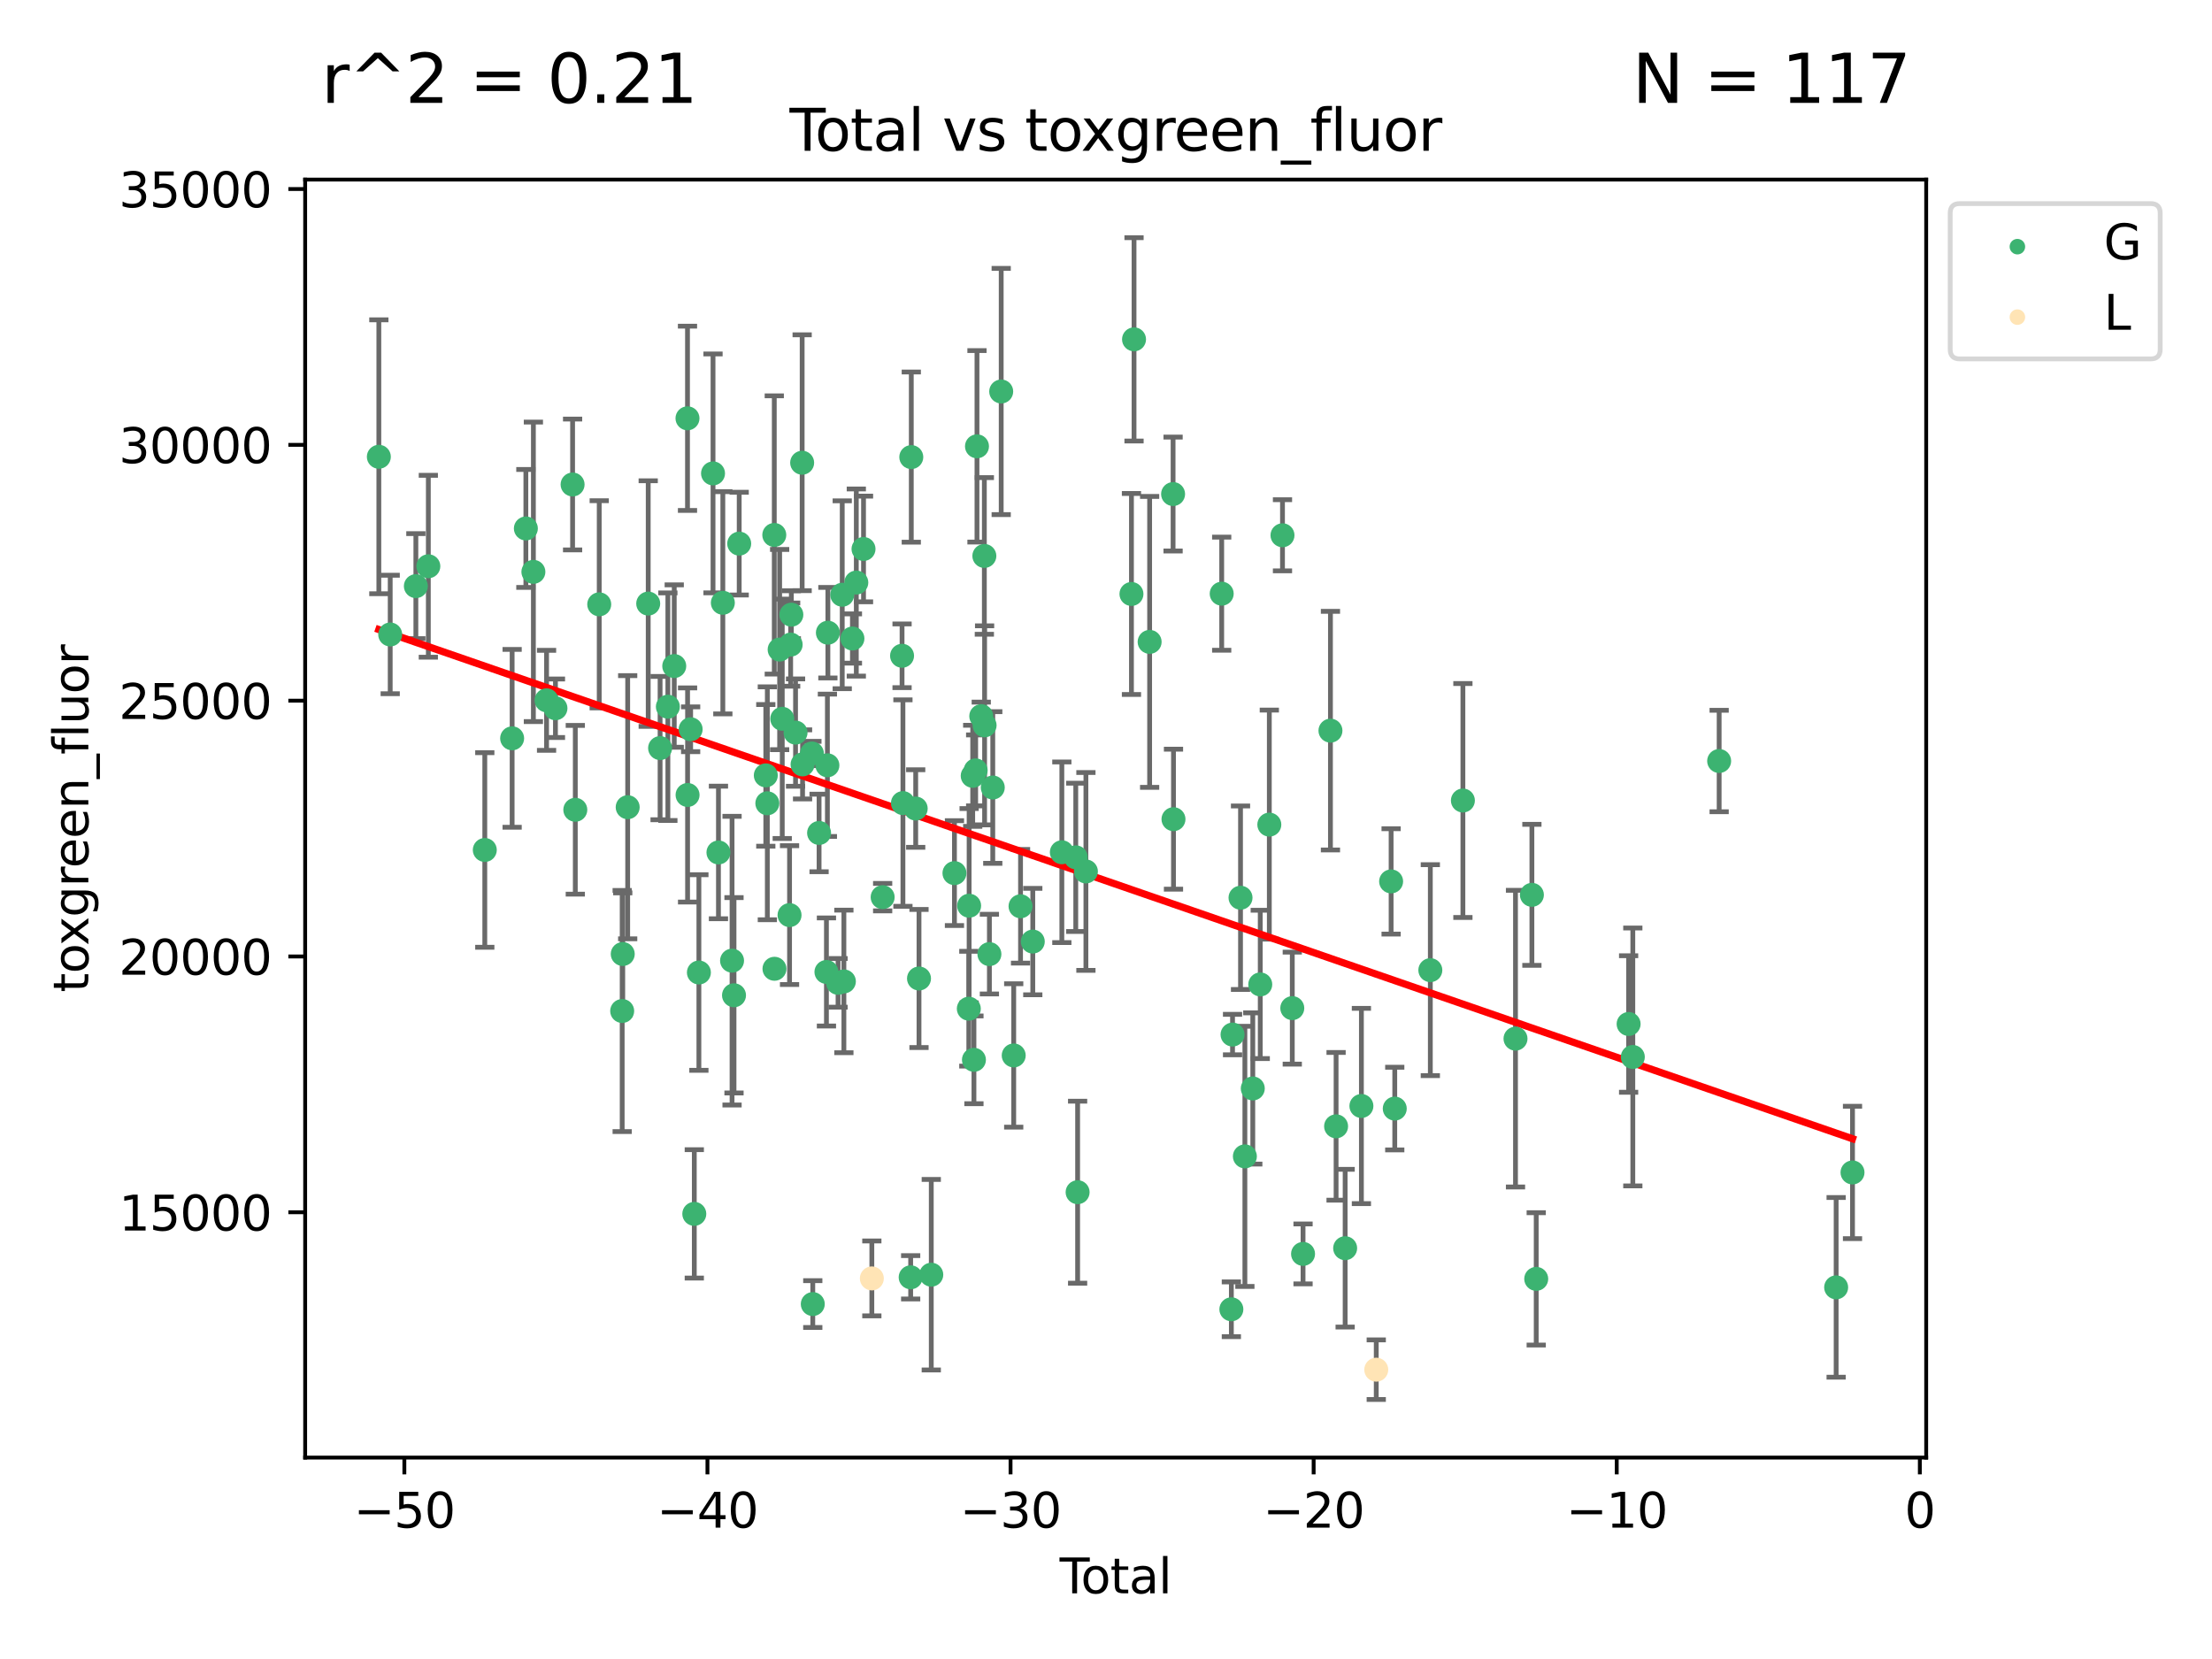 <?xml version="1.0" encoding="utf-8" standalone="no"?>
<!DOCTYPE svg PUBLIC "-//W3C//DTD SVG 1.1//EN"
  "http://www.w3.org/Graphics/SVG/1.1/DTD/svg11.dtd">
<svg xmlns:xlink="http://www.w3.org/1999/xlink" width="460.8pt" height="345.6pt" viewBox="0 0 460.8 345.6" xmlns="http://www.w3.org/2000/svg" version="1.1">
 <defs>
  <style type="text/css">*{stroke-linejoin: round; stroke-linecap: butt}</style>
 </defs>
 <g id="figure_1">
  <g id="patch_1">
   <path d="M 0 345.6 
L 460.8 345.6 
L 460.8 0 
L 0 0 
z
" style="fill: #ffffff"/>
  </g>
  <g id="axes_1">
   <g id="patch_2">
    <path d="M 63.571 303.64 
L 401.26 303.64 
L 401.26 37.411 
L 63.571 37.411 
z
" style="fill: #ffffff"/>
   </g>
   <g id="PathCollection_1">
    <defs>
     <path id="m61602c40fe" d="M 0 1.118 
C 0.297 1.118 0.581 1 0.791 0.791 
C 1 0.581 1.118 0.297 1.118 0 
C 1.118 -0.297 1 -0.581 0.791 -0.791 
C 0.581 -1 0.297 -1.118 0 -1.118 
C -0.297 -1.118 -0.581 -1 -0.791 -0.791 
C -1 -0.581 -1.118 -0.297 -1.118 0 
C -1.118 0.297 -1 0.581 -0.791 0.791 
C -0.581 1 -0.297 1.118 0 1.118 
z
" style="stroke: #3cb371"/>
    </defs>
    <g clip-path="url(#p36cf42766d)">
     <use xlink:href="#m61602c40fe" x="78.921" y="95.156" style="fill: #3cb371; stroke: #3cb371"/>
     <use xlink:href="#m61602c40fe" x="81.287" y="132.173" style="fill: #3cb371; stroke: #3cb371"/>
     <use xlink:href="#m61602c40fe" x="86.632" y="122.102" style="fill: #3cb371; stroke: #3cb371"/>
     <use xlink:href="#m61602c40fe" x="89.23" y="117.963" style="fill: #3cb371; stroke: #3cb371"/>
     <use xlink:href="#m61602c40fe" x="100.991" y="177.064" style="fill: #3cb371; stroke: #3cb371"/>
     <use xlink:href="#m61602c40fe" x="106.687" y="153.807" style="fill: #3cb371; stroke: #3cb371"/>
     <use xlink:href="#m61602c40fe" x="109.547" y="110.087" style="fill: #3cb371; stroke: #3cb371"/>
     <use xlink:href="#m61602c40fe" x="111.115" y="119.126" style="fill: #3cb371; stroke: #3cb371"/>
     <use xlink:href="#m61602c40fe" x="113.859" y="145.891" style="fill: #3cb371; stroke: #3cb371"/>
     <use xlink:href="#m61602c40fe" x="115.711" y="147.543" style="fill: #3cb371; stroke: #3cb371"/>
     <use xlink:href="#m61602c40fe" x="119.281" y="100.929" style="fill: #3cb371; stroke: #3cb371"/>
     <use xlink:href="#m61602c40fe" x="119.846" y="168.692" style="fill: #3cb371; stroke: #3cb371"/>
     <use xlink:href="#m61602c40fe" x="124.83" y="125.892" style="fill: #3cb371; stroke: #3cb371"/>
     <use xlink:href="#m61602c40fe" x="129.612" y="210.609" style="fill: #3cb371; stroke: #3cb371"/>
     <use xlink:href="#m61602c40fe" x="129.729" y="198.738" style="fill: #3cb371; stroke: #3cb371"/>
     <use xlink:href="#m61602c40fe" x="130.758" y="168.157" style="fill: #3cb371; stroke: #3cb371"/>
     <use xlink:href="#m61602c40fe" x="135.035" y="125.737" style="fill: #3cb371; stroke: #3cb371"/>
     <use xlink:href="#m61602c40fe" x="137.509" y="155.839" style="fill: #3cb371; stroke: #3cb371"/>
     <use xlink:href="#m61602c40fe" x="139.13" y="147.217" style="fill: #3cb371; stroke: #3cb371"/>
     <use xlink:href="#m61602c40fe" x="140.457" y="138.751" style="fill: #3cb371; stroke: #3cb371"/>
     <use xlink:href="#m61602c40fe" x="143.217" y="87.143" style="fill: #3cb371; stroke: #3cb371"/>
     <use xlink:href="#m61602c40fe" x="143.234" y="165.606" style="fill: #3cb371; stroke: #3cb371"/>
     <use xlink:href="#m61602c40fe" x="143.873" y="151.92" style="fill: #3cb371; stroke: #3cb371"/>
     <use xlink:href="#m61602c40fe" x="144.635" y="252.874" style="fill: #3cb371; stroke: #3cb371"/>
     <use xlink:href="#m61602c40fe" x="145.593" y="202.59" style="fill: #3cb371; stroke: #3cb371"/>
     <use xlink:href="#m61602c40fe" x="148.536" y="98.618" style="fill: #3cb371; stroke: #3cb371"/>
     <use xlink:href="#m61602c40fe" x="149.667" y="177.583" style="fill: #3cb371; stroke: #3cb371"/>
     <use xlink:href="#m61602c40fe" x="150.581" y="125.571" style="fill: #3cb371; stroke: #3cb371"/>
     <use xlink:href="#m61602c40fe" x="152.5" y="200.122" style="fill: #3cb371; stroke: #3cb371"/>
     <use xlink:href="#m61602c40fe" x="152.907" y="207.335" style="fill: #3cb371; stroke: #3cb371"/>
     <use xlink:href="#m61602c40fe" x="153.989" y="113.246" style="fill: #3cb371; stroke: #3cb371"/>
     <use xlink:href="#m61602c40fe" x="159.53" y="161.523" style="fill: #3cb371; stroke: #3cb371"/>
     <use xlink:href="#m61602c40fe" x="159.85" y="167.341" style="fill: #3cb371; stroke: #3cb371"/>
     <use xlink:href="#m61602c40fe" x="161.297" y="111.44" style="fill: #3cb371; stroke: #3cb371"/>
     <use xlink:href="#m61602c40fe" x="161.338" y="201.814" style="fill: #3cb371; stroke: #3cb371"/>
     <use xlink:href="#m61602c40fe" x="162.414" y="135.317" style="fill: #3cb371; stroke: #3cb371"/>
     <use xlink:href="#m61602c40fe" x="162.956" y="149.739" style="fill: #3cb371; stroke: #3cb371"/>
     <use xlink:href="#m61602c40fe" x="164.477" y="190.633" style="fill: #3cb371; stroke: #3cb371"/>
     <use xlink:href="#m61602c40fe" x="164.708" y="134.282" style="fill: #3cb371; stroke: #3cb371"/>
     <use xlink:href="#m61602c40fe" x="164.852" y="128.052" style="fill: #3cb371; stroke: #3cb371"/>
     <use xlink:href="#m61602c40fe" x="165.728" y="152.612" style="fill: #3cb371; stroke: #3cb371"/>
     <use xlink:href="#m61602c40fe" x="167.103" y="96.395" style="fill: #3cb371; stroke: #3cb371"/>
     <use xlink:href="#m61602c40fe" x="167.188" y="159.239" style="fill: #3cb371; stroke: #3cb371"/>
     <use xlink:href="#m61602c40fe" x="169.136" y="156.967" style="fill: #3cb371; stroke: #3cb371"/>
     <use xlink:href="#m61602c40fe" x="169.317" y="271.66" style="fill: #3cb371; stroke: #3cb371"/>
     <use xlink:href="#m61602c40fe" x="170.63" y="173.52" style="fill: #3cb371; stroke: #3cb371"/>
     <use xlink:href="#m61602c40fe" x="172.162" y="202.478" style="fill: #3cb371; stroke: #3cb371"/>
     <use xlink:href="#m61602c40fe" x="172.363" y="159.426" style="fill: #3cb371; stroke: #3cb371"/>
     <use xlink:href="#m61602c40fe" x="172.464" y="131.802" style="fill: #3cb371; stroke: #3cb371"/>
     <use xlink:href="#m61602c40fe" x="174.582" y="204.744" style="fill: #3cb371; stroke: #3cb371"/>
     <use xlink:href="#m61602c40fe" x="175.452" y="123.897" style="fill: #3cb371; stroke: #3cb371"/>
     <use xlink:href="#m61602c40fe" x="175.797" y="204.447" style="fill: #3cb371; stroke: #3cb371"/>
     <use xlink:href="#m61602c40fe" x="177.576" y="133.016" style="fill: #3cb371; stroke: #3cb371"/>
     <use xlink:href="#m61602c40fe" x="178.386" y="121.356" style="fill: #3cb371; stroke: #3cb371"/>
     <use xlink:href="#m61602c40fe" x="179.887" y="114.363" style="fill: #3cb371; stroke: #3cb371"/>
     <use xlink:href="#m61602c40fe" x="183.873" y="186.894" style="fill: #3cb371; stroke: #3cb371"/>
     <use xlink:href="#m61602c40fe" x="187.915" y="136.609" style="fill: #3cb371; stroke: #3cb371"/>
     <use xlink:href="#m61602c40fe" x="188.097" y="167.299" style="fill: #3cb371; stroke: #3cb371"/>
     <use xlink:href="#m61602c40fe" x="189.709" y="266.086" style="fill: #3cb371; stroke: #3cb371"/>
     <use xlink:href="#m61602c40fe" x="189.838" y="95.221" style="fill: #3cb371; stroke: #3cb371"/>
     <use xlink:href="#m61602c40fe" x="190.758" y="168.432" style="fill: #3cb371; stroke: #3cb371"/>
     <use xlink:href="#m61602c40fe" x="191.445" y="203.84" style="fill: #3cb371; stroke: #3cb371"/>
     <use xlink:href="#m61602c40fe" x="194.002" y="265.542" style="fill: #3cb371; stroke: #3cb371"/>
     <use xlink:href="#m61602c40fe" x="198.831" y="181.887" style="fill: #3cb371; stroke: #3cb371"/>
     <use xlink:href="#m61602c40fe" x="201.822" y="210.128" style="fill: #3cb371; stroke: #3cb371"/>
     <use xlink:href="#m61602c40fe" x="201.887" y="188.676" style="fill: #3cb371; stroke: #3cb371"/>
     <use xlink:href="#m61602c40fe" x="202.633" y="161.619" style="fill: #3cb371; stroke: #3cb371"/>
     <use xlink:href="#m61602c40fe" x="202.889" y="220.78" style="fill: #3cb371; stroke: #3cb371"/>
     <use xlink:href="#m61602c40fe" x="203.25" y="160.488" style="fill: #3cb371; stroke: #3cb371"/>
     <use xlink:href="#m61602c40fe" x="203.523" y="92.976" style="fill: #3cb371; stroke: #3cb371"/>
     <use xlink:href="#m61602c40fe" x="204.414" y="149.187" style="fill: #3cb371; stroke: #3cb371"/>
     <use xlink:href="#m61602c40fe" x="205.058" y="115.813" style="fill: #3cb371; stroke: #3cb371"/>
     <use xlink:href="#m61602c40fe" x="205.109" y="151.101" style="fill: #3cb371; stroke: #3cb371"/>
     <use xlink:href="#m61602c40fe" x="206.111" y="198.759" style="fill: #3cb371; stroke: #3cb371"/>
     <use xlink:href="#m61602c40fe" x="206.813" y="164.052" style="fill: #3cb371; stroke: #3cb371"/>
     <use xlink:href="#m61602c40fe" x="208.568" y="81.556" style="fill: #3cb371; stroke: #3cb371"/>
     <use xlink:href="#m61602c40fe" x="211.175" y="219.867" style="fill: #3cb371; stroke: #3cb371"/>
     <use xlink:href="#m61602c40fe" x="212.596" y="188.795" style="fill: #3cb371; stroke: #3cb371"/>
     <use xlink:href="#m61602c40fe" x="215.148" y="196.145" style="fill: #3cb371; stroke: #3cb371"/>
     <use xlink:href="#m61602c40fe" x="221.202" y="177.541" style="fill: #3cb371; stroke: #3cb371"/>
     <use xlink:href="#m61602c40fe" x="224.102" y="178.599" style="fill: #3cb371; stroke: #3cb371"/>
     <use xlink:href="#m61602c40fe" x="224.487" y="248.357" style="fill: #3cb371; stroke: #3cb371"/>
     <use xlink:href="#m61602c40fe" x="226.215" y="181.538" style="fill: #3cb371; stroke: #3cb371"/>
     <use xlink:href="#m61602c40fe" x="235.703" y="123.736" style="fill: #3cb371; stroke: #3cb371"/>
     <use xlink:href="#m61602c40fe" x="236.24" y="70.691" style="fill: #3cb371; stroke: #3cb371"/>
     <use xlink:href="#m61602c40fe" x="239.489" y="133.717" style="fill: #3cb371; stroke: #3cb371"/>
     <use xlink:href="#m61602c40fe" x="244.375" y="102.919" style="fill: #3cb371; stroke: #3cb371"/>
     <use xlink:href="#m61602c40fe" x="244.459" y="170.65" style="fill: #3cb371; stroke: #3cb371"/>
     <use xlink:href="#m61602c40fe" x="254.502" y="123.675" style="fill: #3cb371; stroke: #3cb371"/>
     <use xlink:href="#m61602c40fe" x="256.515" y="272.747" style="fill: #3cb371; stroke: #3cb371"/>
     <use xlink:href="#m61602c40fe" x="256.761" y="215.519" style="fill: #3cb371; stroke: #3cb371"/>
     <use xlink:href="#m61602c40fe" x="258.424" y="187.011" style="fill: #3cb371; stroke: #3cb371"/>
     <use xlink:href="#m61602c40fe" x="259.331" y="240.891" style="fill: #3cb371; stroke: #3cb371"/>
     <use xlink:href="#m61602c40fe" x="260.978" y="226.747" style="fill: #3cb371; stroke: #3cb371"/>
     <use xlink:href="#m61602c40fe" x="262.534" y="205.074" style="fill: #3cb371; stroke: #3cb371"/>
     <use xlink:href="#m61602c40fe" x="264.423" y="171.782" style="fill: #3cb371; stroke: #3cb371"/>
     <use xlink:href="#m61602c40fe" x="267.166" y="111.508" style="fill: #3cb371; stroke: #3cb371"/>
     <use xlink:href="#m61602c40fe" x="269.206" y="210.011" style="fill: #3cb371; stroke: #3cb371"/>
     <use xlink:href="#m61602c40fe" x="271.449" y="261.211" style="fill: #3cb371; stroke: #3cb371"/>
     <use xlink:href="#m61602c40fe" x="277.158" y="152.208" style="fill: #3cb371; stroke: #3cb371"/>
     <use xlink:href="#m61602c40fe" x="278.332" y="234.633" style="fill: #3cb371; stroke: #3cb371"/>
     <use xlink:href="#m61602c40fe" x="280.219" y="260.021" style="fill: #3cb371; stroke: #3cb371"/>
     <use xlink:href="#m61602c40fe" x="283.606" y="230.398" style="fill: #3cb371; stroke: #3cb371"/>
     <use xlink:href="#m61602c40fe" x="289.795" y="183.614" style="fill: #3cb371; stroke: #3cb371"/>
     <use xlink:href="#m61602c40fe" x="290.554" y="230.94" style="fill: #3cb371; stroke: #3cb371"/>
     <use xlink:href="#m61602c40fe" x="297.964" y="202.101" style="fill: #3cb371; stroke: #3cb371"/>
     <use xlink:href="#m61602c40fe" x="304.749" y="166.761" style="fill: #3cb371; stroke: #3cb371"/>
     <use xlink:href="#m61602c40fe" x="315.707" y="216.371" style="fill: #3cb371; stroke: #3cb371"/>
     <use xlink:href="#m61602c40fe" x="319.122" y="186.413" style="fill: #3cb371; stroke: #3cb371"/>
     <use xlink:href="#m61602c40fe" x="320.023" y="266.412" style="fill: #3cb371; stroke: #3cb371"/>
     <use xlink:href="#m61602c40fe" x="339.271" y="213.315" style="fill: #3cb371; stroke: #3cb371"/>
     <use xlink:href="#m61602c40fe" x="340.146" y="220.185" style="fill: #3cb371; stroke: #3cb371"/>
     <use xlink:href="#m61602c40fe" x="358.131" y="158.532" style="fill: #3cb371; stroke: #3cb371"/>
     <use xlink:href="#m61602c40fe" x="382.503" y="268.18" style="fill: #3cb371; stroke: #3cb371"/>
     <use xlink:href="#m61602c40fe" x="385.911" y="244.243" style="fill: #3cb371; stroke: #3cb371"/>
    </g>
   </g>
   <g id="PathCollection_2">
    <defs>
     <path id="m00c0423a76" d="M 0 1.118 
C 0.297 1.118 0.581 1 0.791 0.791 
C 1 0.581 1.118 0.297 1.118 0 
C 1.118 -0.297 1 -0.581 0.791 -0.791 
C 0.581 -1 0.297 -1.118 0 -1.118 
C -0.297 -1.118 -0.581 -1 -0.791 -0.791 
C -1 -0.581 -1.118 -0.297 -1.118 0 
C -1.118 0.297 -1 0.581 -0.791 0.791 
C -0.581 1 -0.297 1.118 0 1.118 
z
" style="stroke: #ffe4b5"/>
    </defs>
    <g clip-path="url(#p36cf42766d)">
     <use xlink:href="#m00c0423a76" x="181.621" y="266.317" style="fill: #ffe4b5; stroke: #ffe4b5"/>
     <use xlink:href="#m00c0423a76" x="286.699" y="285.33" style="fill: #ffe4b5; stroke: #ffe4b5"/>
    </g>
   </g>
   <g id="matplotlib.axis_1">
    <g id="xtick_1">
     <g id="line2d_1">
      <defs>
       <path id="m30e3159fdf" d="M 0 0 
L 0 3.5 
" style="stroke: #000000; stroke-width: 0.8"/>
      </defs>
      <g>
       <use xlink:href="#m30e3159fdf" x="84.235" y="303.64" style="stroke: #000000; stroke-width: 0.8"/>
      </g>
     </g>
     <g id="text_1">
      <!-- −50 -->
      <g transform="translate(73.682 318.238)scale(0.1 -0.1)">
       <defs>
        <path id="DejaVuSans-2212" d="M 678 2272 
L 4684 2272 
L 4684 1741 
L 678 1741 
L 678 2272 
z
" transform="scale(0.016)"/>
        <path id="DejaVuSans-35" d="M 691 4666 
L 3169 4666 
L 3169 4134 
L 1269 4134 
L 1269 2991 
Q 1406 3038 1543 3061 
Q 1681 3084 1819 3084 
Q 2600 3084 3056 2656 
Q 3513 2228 3513 1497 
Q 3513 744 3044 326 
Q 2575 -91 1722 -91 
Q 1428 -91 1123 -41 
Q 819 9 494 109 
L 494 744 
Q 775 591 1075 516 
Q 1375 441 1709 441 
Q 2250 441 2565 725 
Q 2881 1009 2881 1497 
Q 2881 1984 2565 2268 
Q 2250 2553 1709 2553 
Q 1456 2553 1204 2497 
Q 953 2441 691 2322 
L 691 4666 
z
" transform="scale(0.016)"/>
        <path id="DejaVuSans-30" d="M 2034 4250 
Q 1547 4250 1301 3770 
Q 1056 3291 1056 2328 
Q 1056 1369 1301 889 
Q 1547 409 2034 409 
Q 2525 409 2770 889 
Q 3016 1369 3016 2328 
Q 3016 3291 2770 3770 
Q 2525 4250 2034 4250 
z
M 2034 4750 
Q 2819 4750 3233 4129 
Q 3647 3509 3647 2328 
Q 3647 1150 3233 529 
Q 2819 -91 2034 -91 
Q 1250 -91 836 529 
Q 422 1150 422 2328 
Q 422 3509 836 4129 
Q 1250 4750 2034 4750 
z
" transform="scale(0.016)"/>
       </defs>
       <use xlink:href="#DejaVuSans-2212"/>
       <use xlink:href="#DejaVuSans-35" x="83.789"/>
       <use xlink:href="#DejaVuSans-30" x="147.412"/>
      </g>
     </g>
    </g>
    <g id="xtick_2">
     <g id="line2d_2">
      <g>
       <use xlink:href="#m30e3159fdf" x="147.375" y="303.64" style="stroke: #000000; stroke-width: 0.8"/>
      </g>
     </g>
     <g id="text_2">
      <!-- −40 -->
      <g transform="translate(136.823 318.238)scale(0.1 -0.1)">
       <defs>
        <path id="DejaVuSans-34" d="M 2419 4116 
L 825 1625 
L 2419 1625 
L 2419 4116 
z
M 2253 4666 
L 3047 4666 
L 3047 1625 
L 3713 1625 
L 3713 1100 
L 3047 1100 
L 3047 0 
L 2419 0 
L 2419 1100 
L 313 1100 
L 313 1709 
L 2253 4666 
z
" transform="scale(0.016)"/>
       </defs>
       <use xlink:href="#DejaVuSans-2212"/>
       <use xlink:href="#DejaVuSans-34" x="83.789"/>
       <use xlink:href="#DejaVuSans-30" x="147.412"/>
      </g>
     </g>
    </g>
    <g id="xtick_3">
     <g id="line2d_3">
      <g>
       <use xlink:href="#m30e3159fdf" x="210.515" y="303.64" style="stroke: #000000; stroke-width: 0.8"/>
      </g>
     </g>
     <g id="text_3">
      <!-- −30 -->
      <g transform="translate(199.963 318.238)scale(0.1 -0.1)">
       <defs>
        <path id="DejaVuSans-33" d="M 2597 2516 
Q 3050 2419 3304 2112 
Q 3559 1806 3559 1356 
Q 3559 666 3084 287 
Q 2609 -91 1734 -91 
Q 1441 -91 1130 -33 
Q 819 25 488 141 
L 488 750 
Q 750 597 1062 519 
Q 1375 441 1716 441 
Q 2309 441 2620 675 
Q 2931 909 2931 1356 
Q 2931 1769 2642 2001 
Q 2353 2234 1838 2234 
L 1294 2234 
L 1294 2753 
L 1863 2753 
Q 2328 2753 2575 2939 
Q 2822 3125 2822 3475 
Q 2822 3834 2567 4026 
Q 2313 4219 1838 4219 
Q 1578 4219 1281 4162 
Q 984 4106 628 3988 
L 628 4550 
Q 988 4650 1302 4700 
Q 1616 4750 1894 4750 
Q 2613 4750 3031 4423 
Q 3450 4097 3450 3541 
Q 3450 3153 3228 2886 
Q 3006 2619 2597 2516 
z
" transform="scale(0.016)"/>
       </defs>
       <use xlink:href="#DejaVuSans-2212"/>
       <use xlink:href="#DejaVuSans-33" x="83.789"/>
       <use xlink:href="#DejaVuSans-30" x="147.412"/>
      </g>
     </g>
    </g>
    <g id="xtick_4">
     <g id="line2d_4">
      <g>
       <use xlink:href="#m30e3159fdf" x="273.656" y="303.64" style="stroke: #000000; stroke-width: 0.8"/>
      </g>
     </g>
     <g id="text_4">
      <!-- −20 -->
      <g transform="translate(263.103 318.238)scale(0.1 -0.1)">
       <defs>
        <path id="DejaVuSans-32" d="M 1228 531 
L 3431 531 
L 3431 0 
L 469 0 
L 469 531 
Q 828 903 1448 1529 
Q 2069 2156 2228 2338 
Q 2531 2678 2651 2914 
Q 2772 3150 2772 3378 
Q 2772 3750 2511 3984 
Q 2250 4219 1831 4219 
Q 1534 4219 1204 4116 
Q 875 4013 500 3803 
L 500 4441 
Q 881 4594 1212 4672 
Q 1544 4750 1819 4750 
Q 2544 4750 2975 4387 
Q 3406 4025 3406 3419 
Q 3406 3131 3298 2873 
Q 3191 2616 2906 2266 
Q 2828 2175 2409 1742 
Q 1991 1309 1228 531 
z
" transform="scale(0.016)"/>
       </defs>
       <use xlink:href="#DejaVuSans-2212"/>
       <use xlink:href="#DejaVuSans-32" x="83.789"/>
       <use xlink:href="#DejaVuSans-30" x="147.412"/>
      </g>
     </g>
    </g>
    <g id="xtick_5">
     <g id="line2d_5">
      <g>
       <use xlink:href="#m30e3159fdf" x="336.796" y="303.64" style="stroke: #000000; stroke-width: 0.8"/>
      </g>
     </g>
     <g id="text_5">
      <!-- −10 -->
      <g transform="translate(326.244 318.238)scale(0.1 -0.1)">
       <defs>
        <path id="DejaVuSans-31" d="M 794 531 
L 1825 531 
L 1825 4091 
L 703 3866 
L 703 4441 
L 1819 4666 
L 2450 4666 
L 2450 531 
L 3481 531 
L 3481 0 
L 794 0 
L 794 531 
z
" transform="scale(0.016)"/>
       </defs>
       <use xlink:href="#DejaVuSans-2212"/>
       <use xlink:href="#DejaVuSans-31" x="83.789"/>
       <use xlink:href="#DejaVuSans-30" x="147.412"/>
      </g>
     </g>
    </g>
    <g id="xtick_6">
     <g id="line2d_6">
      <g>
       <use xlink:href="#m30e3159fdf" x="399.937" y="303.64" style="stroke: #000000; stroke-width: 0.8"/>
      </g>
     </g>
     <g id="text_6">
      <!-- 0 -->
      <g transform="translate(396.755 318.238)scale(0.1 -0.1)">
       <use xlink:href="#DejaVuSans-30"/>
      </g>
     </g>
    </g>
    <g id="text_7">
     <!-- Total -->
     <g transform="translate(220.739 331.917)scale(0.1 -0.1)">
      <defs>
       <path id="DejaVuSans-54" d="M -19 4666 
L 3928 4666 
L 3928 4134 
L 2272 4134 
L 2272 0 
L 1638 0 
L 1638 4134 
L -19 4134 
L -19 4666 
z
" transform="scale(0.016)"/>
       <path id="DejaVuSans-6f" d="M 1959 3097 
Q 1497 3097 1228 2736 
Q 959 2375 959 1747 
Q 959 1119 1226 758 
Q 1494 397 1959 397 
Q 2419 397 2687 759 
Q 2956 1122 2956 1747 
Q 2956 2369 2687 2733 
Q 2419 3097 1959 3097 
z
M 1959 3584 
Q 2709 3584 3137 3096 
Q 3566 2609 3566 1747 
Q 3566 888 3137 398 
Q 2709 -91 1959 -91 
Q 1206 -91 779 398 
Q 353 888 353 1747 
Q 353 2609 779 3096 
Q 1206 3584 1959 3584 
z
" transform="scale(0.016)"/>
       <path id="DejaVuSans-74" d="M 1172 4494 
L 1172 3500 
L 2356 3500 
L 2356 3053 
L 1172 3053 
L 1172 1153 
Q 1172 725 1289 603 
Q 1406 481 1766 481 
L 2356 481 
L 2356 0 
L 1766 0 
Q 1100 0 847 248 
Q 594 497 594 1153 
L 594 3053 
L 172 3053 
L 172 3500 
L 594 3500 
L 594 4494 
L 1172 4494 
z
" transform="scale(0.016)"/>
       <path id="DejaVuSans-61" d="M 2194 1759 
Q 1497 1759 1228 1600 
Q 959 1441 959 1056 
Q 959 750 1161 570 
Q 1363 391 1709 391 
Q 2188 391 2477 730 
Q 2766 1069 2766 1631 
L 2766 1759 
L 2194 1759 
z
M 3341 1997 
L 3341 0 
L 2766 0 
L 2766 531 
Q 2569 213 2275 61 
Q 1981 -91 1556 -91 
Q 1019 -91 701 211 
Q 384 513 384 1019 
Q 384 1609 779 1909 
Q 1175 2209 1959 2209 
L 2766 2209 
L 2766 2266 
Q 2766 2663 2505 2880 
Q 2244 3097 1772 3097 
Q 1472 3097 1187 3025 
Q 903 2953 641 2809 
L 641 3341 
Q 956 3463 1253 3523 
Q 1550 3584 1831 3584 
Q 2591 3584 2966 3190 
Q 3341 2797 3341 1997 
z
" transform="scale(0.016)"/>
       <path id="DejaVuSans-6c" d="M 603 4863 
L 1178 4863 
L 1178 0 
L 603 0 
L 603 4863 
z
" transform="scale(0.016)"/>
      </defs>
      <use xlink:href="#DejaVuSans-54"/>
      <use xlink:href="#DejaVuSans-6f" x="44.084"/>
      <use xlink:href="#DejaVuSans-74" x="105.266"/>
      <use xlink:href="#DejaVuSans-61" x="144.475"/>
      <use xlink:href="#DejaVuSans-6c" x="205.754"/>
     </g>
    </g>
   </g>
   <g id="matplotlib.axis_2">
    <g id="ytick_1">
     <g id="line2d_7">
      <defs>
       <path id="mb7d46ceaa9" d="M 0 0 
L -3.5 0 
" style="stroke: #000000; stroke-width: 0.8"/>
      </defs>
      <g>
       <use xlink:href="#mb7d46ceaa9" x="63.571" y="252.54" style="stroke: #000000; stroke-width: 0.8"/>
      </g>
     </g>
     <g id="text_8">
      <!-- 15000 -->
      <g transform="translate(24.759 256.339)scale(0.1 -0.1)">
       <use xlink:href="#DejaVuSans-31"/>
       <use xlink:href="#DejaVuSans-35" x="63.623"/>
       <use xlink:href="#DejaVuSans-30" x="127.246"/>
       <use xlink:href="#DejaVuSans-30" x="190.869"/>
       <use xlink:href="#DejaVuSans-30" x="254.492"/>
      </g>
     </g>
    </g>
    <g id="ytick_2">
     <g id="line2d_8">
      <g>
       <use xlink:href="#mb7d46ceaa9" x="63.571" y="199.25" style="stroke: #000000; stroke-width: 0.8"/>
      </g>
     </g>
     <g id="text_9">
      <!-- 20000 -->
      <g transform="translate(24.759 203.05)scale(0.1 -0.1)">
       <use xlink:href="#DejaVuSans-32"/>
       <use xlink:href="#DejaVuSans-30" x="63.623"/>
       <use xlink:href="#DejaVuSans-30" x="127.246"/>
       <use xlink:href="#DejaVuSans-30" x="190.869"/>
       <use xlink:href="#DejaVuSans-30" x="254.492"/>
      </g>
     </g>
    </g>
    <g id="ytick_3">
     <g id="line2d_9">
      <g>
       <use xlink:href="#mb7d46ceaa9" x="63.571" y="145.961" style="stroke: #000000; stroke-width: 0.8"/>
      </g>
     </g>
     <g id="text_10">
      <!-- 25000 -->
      <g transform="translate(24.759 149.76)scale(0.1 -0.1)">
       <use xlink:href="#DejaVuSans-32"/>
       <use xlink:href="#DejaVuSans-35" x="63.623"/>
       <use xlink:href="#DejaVuSans-30" x="127.246"/>
       <use xlink:href="#DejaVuSans-30" x="190.869"/>
       <use xlink:href="#DejaVuSans-30" x="254.492"/>
      </g>
     </g>
    </g>
    <g id="ytick_4">
     <g id="line2d_10">
      <g>
       <use xlink:href="#mb7d46ceaa9" x="63.571" y="92.671" style="stroke: #000000; stroke-width: 0.8"/>
      </g>
     </g>
     <g id="text_11">
      <!-- 30000 -->
      <g transform="translate(24.759 96.47)scale(0.1 -0.1)">
       <use xlink:href="#DejaVuSans-33"/>
       <use xlink:href="#DejaVuSans-30" x="63.623"/>
       <use xlink:href="#DejaVuSans-30" x="127.246"/>
       <use xlink:href="#DejaVuSans-30" x="190.869"/>
       <use xlink:href="#DejaVuSans-30" x="254.492"/>
      </g>
     </g>
    </g>
    <g id="ytick_5">
     <g id="line2d_11">
      <g>
       <use xlink:href="#mb7d46ceaa9" x="63.571" y="39.382" style="stroke: #000000; stroke-width: 0.8"/>
      </g>
     </g>
     <g id="text_12">
      <!-- 35000 -->
      <g transform="translate(24.759 43.181)scale(0.1 -0.1)">
       <use xlink:href="#DejaVuSans-33"/>
       <use xlink:href="#DejaVuSans-35" x="63.623"/>
       <use xlink:href="#DejaVuSans-30" x="127.246"/>
       <use xlink:href="#DejaVuSans-30" x="190.869"/>
       <use xlink:href="#DejaVuSans-30" x="254.492"/>
      </g>
     </g>
    </g>
    <g id="text_13">
     <!-- toxgreen_fluor -->
     <g transform="translate(18.401 206.72)rotate(-90)scale(0.1 -0.1)">
      <defs>
       <path id="DejaVuSans-78" d="M 3513 3500 
L 2247 1797 
L 3578 0 
L 2900 0 
L 1881 1375 
L 863 0 
L 184 0 
L 1544 1831 
L 300 3500 
L 978 3500 
L 1906 2253 
L 2834 3500 
L 3513 3500 
z
" transform="scale(0.016)"/>
       <path id="DejaVuSans-67" d="M 2906 1791 
Q 2906 2416 2648 2759 
Q 2391 3103 1925 3103 
Q 1463 3103 1205 2759 
Q 947 2416 947 1791 
Q 947 1169 1205 825 
Q 1463 481 1925 481 
Q 2391 481 2648 825 
Q 2906 1169 2906 1791 
z
M 3481 434 
Q 3481 -459 3084 -895 
Q 2688 -1331 1869 -1331 
Q 1566 -1331 1297 -1286 
Q 1028 -1241 775 -1147 
L 775 -588 
Q 1028 -725 1275 -790 
Q 1522 -856 1778 -856 
Q 2344 -856 2625 -561 
Q 2906 -266 2906 331 
L 2906 616 
Q 2728 306 2450 153 
Q 2172 0 1784 0 
Q 1141 0 747 490 
Q 353 981 353 1791 
Q 353 2603 747 3093 
Q 1141 3584 1784 3584 
Q 2172 3584 2450 3431 
Q 2728 3278 2906 2969 
L 2906 3500 
L 3481 3500 
L 3481 434 
z
" transform="scale(0.016)"/>
       <path id="DejaVuSans-72" d="M 2631 2963 
Q 2534 3019 2420 3045 
Q 2306 3072 2169 3072 
Q 1681 3072 1420 2755 
Q 1159 2438 1159 1844 
L 1159 0 
L 581 0 
L 581 3500 
L 1159 3500 
L 1159 2956 
Q 1341 3275 1631 3429 
Q 1922 3584 2338 3584 
Q 2397 3584 2469 3576 
Q 2541 3569 2628 3553 
L 2631 2963 
z
" transform="scale(0.016)"/>
       <path id="DejaVuSans-65" d="M 3597 1894 
L 3597 1613 
L 953 1613 
Q 991 1019 1311 708 
Q 1631 397 2203 397 
Q 2534 397 2845 478 
Q 3156 559 3463 722 
L 3463 178 
Q 3153 47 2828 -22 
Q 2503 -91 2169 -91 
Q 1331 -91 842 396 
Q 353 884 353 1716 
Q 353 2575 817 3079 
Q 1281 3584 2069 3584 
Q 2775 3584 3186 3129 
Q 3597 2675 3597 1894 
z
M 3022 2063 
Q 3016 2534 2758 2815 
Q 2500 3097 2075 3097 
Q 1594 3097 1305 2825 
Q 1016 2553 972 2059 
L 3022 2063 
z
" transform="scale(0.016)"/>
       <path id="DejaVuSans-6e" d="M 3513 2113 
L 3513 0 
L 2938 0 
L 2938 2094 
Q 2938 2591 2744 2837 
Q 2550 3084 2163 3084 
Q 1697 3084 1428 2787 
Q 1159 2491 1159 1978 
L 1159 0 
L 581 0 
L 581 3500 
L 1159 3500 
L 1159 2956 
Q 1366 3272 1645 3428 
Q 1925 3584 2291 3584 
Q 2894 3584 3203 3211 
Q 3513 2838 3513 2113 
z
" transform="scale(0.016)"/>
       <path id="DejaVuSans-5f" d="M 3263 -1063 
L 3263 -1509 
L -63 -1509 
L -63 -1063 
L 3263 -1063 
z
" transform="scale(0.016)"/>
       <path id="DejaVuSans-66" d="M 2375 4863 
L 2375 4384 
L 1825 4384 
Q 1516 4384 1395 4259 
Q 1275 4134 1275 3809 
L 1275 3500 
L 2222 3500 
L 2222 3053 
L 1275 3053 
L 1275 0 
L 697 0 
L 697 3053 
L 147 3053 
L 147 3500 
L 697 3500 
L 697 3744 
Q 697 4328 969 4595 
Q 1241 4863 1831 4863 
L 2375 4863 
z
" transform="scale(0.016)"/>
       <path id="DejaVuSans-75" d="M 544 1381 
L 544 3500 
L 1119 3500 
L 1119 1403 
Q 1119 906 1312 657 
Q 1506 409 1894 409 
Q 2359 409 2629 706 
Q 2900 1003 2900 1516 
L 2900 3500 
L 3475 3500 
L 3475 0 
L 2900 0 
L 2900 538 
Q 2691 219 2414 64 
Q 2138 -91 1772 -91 
Q 1169 -91 856 284 
Q 544 659 544 1381 
z
M 1991 3584 
L 1991 3584 
z
" transform="scale(0.016)"/>
      </defs>
      <use xlink:href="#DejaVuSans-74"/>
      <use xlink:href="#DejaVuSans-6f" x="39.209"/>
      <use xlink:href="#DejaVuSans-78" x="97.266"/>
      <use xlink:href="#DejaVuSans-67" x="156.445"/>
      <use xlink:href="#DejaVuSans-72" x="219.922"/>
      <use xlink:href="#DejaVuSans-65" x="258.785"/>
      <use xlink:href="#DejaVuSans-65" x="320.309"/>
      <use xlink:href="#DejaVuSans-6e" x="381.832"/>
      <use xlink:href="#DejaVuSans-5f" x="445.211"/>
      <use xlink:href="#DejaVuSans-66" x="495.211"/>
      <use xlink:href="#DejaVuSans-6c" x="530.416"/>
      <use xlink:href="#DejaVuSans-75" x="558.199"/>
      <use xlink:href="#DejaVuSans-6f" x="621.578"/>
      <use xlink:href="#DejaVuSans-72" x="682.76"/>
     </g>
    </g>
   </g>
   <g id="LineCollection_1">
    <path d="M 78.921 123.687 
L 78.921 66.624 
" clip-path="url(#p36cf42766d)" style="fill: none; stroke: #696969"/>
    <path d="M 81.287 144.516 
L 81.287 119.831 
" clip-path="url(#p36cf42766d)" style="fill: none; stroke: #696969"/>
    <path d="M 86.632 133.038 
L 86.632 111.166 
" clip-path="url(#p36cf42766d)" style="fill: none; stroke: #696969"/>
    <path d="M 89.23 136.909 
L 89.23 99.016 
" clip-path="url(#p36cf42766d)" style="fill: none; stroke: #696969"/>
    <path d="M 100.991 197.332 
L 100.991 156.796 
" clip-path="url(#p36cf42766d)" style="fill: none; stroke: #696969"/>
    <path d="M 106.687 172.33 
L 106.687 135.284 
" clip-path="url(#p36cf42766d)" style="fill: none; stroke: #696969"/>
    <path d="M 109.547 122.372 
L 109.547 97.802 
" clip-path="url(#p36cf42766d)" style="fill: none; stroke: #696969"/>
    <path d="M 111.115 150.321 
L 111.115 87.93 
" clip-path="url(#p36cf42766d)" style="fill: none; stroke: #696969"/>
    <path d="M 113.859 156.307 
L 113.859 135.475 
" clip-path="url(#p36cf42766d)" style="fill: none; stroke: #696969"/>
    <path d="M 115.711 153.637 
L 115.711 141.448 
" clip-path="url(#p36cf42766d)" style="fill: none; stroke: #696969"/>
    <path d="M 119.281 114.558 
L 119.281 87.299 
" clip-path="url(#p36cf42766d)" style="fill: none; stroke: #696969"/>
    <path d="M 119.846 186.265 
L 119.846 151.119 
" clip-path="url(#p36cf42766d)" style="fill: none; stroke: #696969"/>
    <path d="M 124.83 147.476 
L 124.83 104.307 
" clip-path="url(#p36cf42766d)" style="fill: none; stroke: #696969"/>
    <path d="M 129.612 235.723 
L 129.612 185.495 
" clip-path="url(#p36cf42766d)" style="fill: none; stroke: #696969"/>
    <path d="M 129.729 211.471 
L 129.729 186.004 
" clip-path="url(#p36cf42766d)" style="fill: none; stroke: #696969"/>
    <path d="M 130.758 195.57 
L 130.758 140.745 
" clip-path="url(#p36cf42766d)" style="fill: none; stroke: #696969"/>
    <path d="M 135.035 151.322 
L 135.035 100.153 
" clip-path="url(#p36cf42766d)" style="fill: none; stroke: #696969"/>
    <path d="M 137.509 170.765 
L 137.509 140.913 
" clip-path="url(#p36cf42766d)" style="fill: none; stroke: #696969"/>
    <path d="M 139.13 170.923 
L 139.13 123.511 
" clip-path="url(#p36cf42766d)" style="fill: none; stroke: #696969"/>
    <path d="M 140.457 155.665 
L 140.457 121.837 
" clip-path="url(#p36cf42766d)" style="fill: none; stroke: #696969"/>
    <path d="M 143.217 106.338 
L 143.217 67.949 
" clip-path="url(#p36cf42766d)" style="fill: none; stroke: #696969"/>
    <path d="M 143.234 187.911 
L 143.234 143.301 
" clip-path="url(#p36cf42766d)" style="fill: none; stroke: #696969"/>
    <path d="M 143.873 156.584 
L 143.873 147.256 
" clip-path="url(#p36cf42766d)" style="fill: none; stroke: #696969"/>
    <path d="M 144.635 266.246 
L 144.635 239.503 
" clip-path="url(#p36cf42766d)" style="fill: none; stroke: #696969"/>
    <path d="M 145.593 222.964 
L 145.593 182.217 
" clip-path="url(#p36cf42766d)" style="fill: none; stroke: #696969"/>
    <path d="M 148.536 123.5 
L 148.536 73.737 
" clip-path="url(#p36cf42766d)" style="fill: none; stroke: #696969"/>
    <path d="M 149.667 191.392 
L 149.667 163.773 
" clip-path="url(#p36cf42766d)" style="fill: none; stroke: #696969"/>
    <path d="M 150.581 148.719 
L 150.581 102.422 
" clip-path="url(#p36cf42766d)" style="fill: none; stroke: #696969"/>
    <path d="M 152.5 230.192 
L 152.5 170.053 
" clip-path="url(#p36cf42766d)" style="fill: none; stroke: #696969"/>
    <path d="M 152.907 227.685 
L 152.907 186.986 
" clip-path="url(#p36cf42766d)" style="fill: none; stroke: #696969"/>
    <path d="M 153.989 123.948 
L 153.989 102.544 
" clip-path="url(#p36cf42766d)" style="fill: none; stroke: #696969"/>
    <path d="M 159.53 176.278 
L 159.53 146.768 
" clip-path="url(#p36cf42766d)" style="fill: none; stroke: #696969"/>
    <path d="M 159.85 191.601 
L 159.85 143.081 
" clip-path="url(#p36cf42766d)" style="fill: none; stroke: #696969"/>
    <path d="M 161.297 140.423 
L 161.297 82.456 
" clip-path="url(#p36cf42766d)" style="fill: none; stroke: #696969"/>
    <path d="M 161.338 202.611 
L 161.338 201.016 
" clip-path="url(#p36cf42766d)" style="fill: none; stroke: #696969"/>
    <path d="M 162.414 156.17 
L 162.414 114.464 
" clip-path="url(#p36cf42766d)" style="fill: none; stroke: #696969"/>
    <path d="M 162.956 174.673 
L 162.956 124.805 
" clip-path="url(#p36cf42766d)" style="fill: none; stroke: #696969"/>
    <path d="M 164.477 205.094 
L 164.477 176.171 
" clip-path="url(#p36cf42766d)" style="fill: none; stroke: #696969"/>
    <path d="M 164.708 142.95 
L 164.708 125.614 
" clip-path="url(#p36cf42766d)" style="fill: none; stroke: #696969"/>
    <path d="M 164.852 133.039 
L 164.852 123.066 
" clip-path="url(#p36cf42766d)" style="fill: none; stroke: #696969"/>
    <path d="M 165.728 163.792 
L 165.728 141.432 
" clip-path="url(#p36cf42766d)" style="fill: none; stroke: #696969"/>
    <path d="M 167.103 123.044 
L 167.103 69.747 
" clip-path="url(#p36cf42766d)" style="fill: none; stroke: #696969"/>
    <path d="M 167.188 166.436 
L 167.188 152.041 
" clip-path="url(#p36cf42766d)" style="fill: none; stroke: #696969"/>
    <path d="M 169.136 159.5 
L 169.136 154.434 
" clip-path="url(#p36cf42766d)" style="fill: none; stroke: #696969"/>
    <path d="M 169.317 276.535 
L 169.317 266.786 
" clip-path="url(#p36cf42766d)" style="fill: none; stroke: #696969"/>
    <path d="M 170.63 181.596 
L 170.63 165.444 
" clip-path="url(#p36cf42766d)" style="fill: none; stroke: #696969"/>
    <path d="M 172.162 213.738 
L 172.162 191.218 
" clip-path="url(#p36cf42766d)" style="fill: none; stroke: #696969"/>
    <path d="M 172.363 174.253 
L 172.363 144.599 
" clip-path="url(#p36cf42766d)" style="fill: none; stroke: #696969"/>
    <path d="M 172.464 141.236 
L 172.464 122.368 
" clip-path="url(#p36cf42766d)" style="fill: none; stroke: #696969"/>
    <path d="M 174.582 209.81 
L 174.582 199.677 
" clip-path="url(#p36cf42766d)" style="fill: none; stroke: #696969"/>
    <path d="M 175.452 143.465 
L 175.452 104.33 
" clip-path="url(#p36cf42766d)" style="fill: none; stroke: #696969"/>
    <path d="M 175.797 219.299 
L 175.797 189.594 
" clip-path="url(#p36cf42766d)" style="fill: none; stroke: #696969"/>
    <path d="M 177.576 138.15 
L 177.576 127.882 
" clip-path="url(#p36cf42766d)" style="fill: none; stroke: #696969"/>
    <path d="M 178.386 140.846 
L 178.386 101.865 
" clip-path="url(#p36cf42766d)" style="fill: none; stroke: #696969"/>
    <path d="M 179.887 125.37 
L 179.887 103.356 
" clip-path="url(#p36cf42766d)" style="fill: none; stroke: #696969"/>
    <path d="M 183.873 189.753 
L 183.873 184.035 
" clip-path="url(#p36cf42766d)" style="fill: none; stroke: #696969"/>
    <path d="M 187.915 143.245 
L 187.915 129.972 
" clip-path="url(#p36cf42766d)" style="fill: none; stroke: #696969"/>
    <path d="M 188.097 188.806 
L 188.097 145.791 
" clip-path="url(#p36cf42766d)" style="fill: none; stroke: #696969"/>
    <path d="M 189.709 270.602 
L 189.709 261.569 
" clip-path="url(#p36cf42766d)" style="fill: none; stroke: #696969"/>
    <path d="M 189.838 112.946 
L 189.838 77.497 
" clip-path="url(#p36cf42766d)" style="fill: none; stroke: #696969"/>
    <path d="M 190.758 176.509 
L 190.758 160.356 
" clip-path="url(#p36cf42766d)" style="fill: none; stroke: #696969"/>
    <path d="M 191.445 218.222 
L 191.445 189.458 
" clip-path="url(#p36cf42766d)" style="fill: none; stroke: #696969"/>
    <path d="M 194.002 285.387 
L 194.002 245.698 
" clip-path="url(#p36cf42766d)" style="fill: none; stroke: #696969"/>
    <path d="M 198.831 192.809 
L 198.831 170.965 
" clip-path="url(#p36cf42766d)" style="fill: none; stroke: #696969"/>
    <path d="M 201.822 222.083 
L 201.822 198.173 
" clip-path="url(#p36cf42766d)" style="fill: none; stroke: #696969"/>
    <path d="M 201.887 208.915 
L 201.887 168.436 
" clip-path="url(#p36cf42766d)" style="fill: none; stroke: #696969"/>
    <path d="M 202.633 172.151 
L 202.633 151.087 
" clip-path="url(#p36cf42766d)" style="fill: none; stroke: #696969"/>
    <path d="M 202.889 229.919 
L 202.889 211.641 
" clip-path="url(#p36cf42766d)" style="fill: none; stroke: #696969"/>
    <path d="M 203.25 167.879 
L 203.25 153.097 
" clip-path="url(#p36cf42766d)" style="fill: none; stroke: #696969"/>
    <path d="M 203.523 112.922 
L 203.523 73.03 
" clip-path="url(#p36cf42766d)" style="fill: none; stroke: #696969"/>
    <path d="M 204.414 152.11 
L 204.414 146.264 
" clip-path="url(#p36cf42766d)" style="fill: none; stroke: #696969"/>
    <path d="M 205.058 132.13 
L 205.058 99.497 
" clip-path="url(#p36cf42766d)" style="fill: none; stroke: #696969"/>
    <path d="M 205.109 171.836 
L 205.109 130.366 
" clip-path="url(#p36cf42766d)" style="fill: none; stroke: #696969"/>
    <path d="M 206.111 207.057 
L 206.111 190.46 
" clip-path="url(#p36cf42766d)" style="fill: none; stroke: #696969"/>
    <path d="M 206.813 179.849 
L 206.813 148.255 
" clip-path="url(#p36cf42766d)" style="fill: none; stroke: #696969"/>
    <path d="M 208.568 107.199 
L 208.568 55.912 
" clip-path="url(#p36cf42766d)" style="fill: none; stroke: #696969"/>
    <path d="M 211.175 234.803 
L 211.175 204.931 
" clip-path="url(#p36cf42766d)" style="fill: none; stroke: #696969"/>
    <path d="M 212.596 200.634 
L 212.596 176.956 
" clip-path="url(#p36cf42766d)" style="fill: none; stroke: #696969"/>
    <path d="M 215.148 207.229 
L 215.148 185.062 
" clip-path="url(#p36cf42766d)" style="fill: none; stroke: #696969"/>
    <path d="M 221.202 196.354 
L 221.202 158.728 
" clip-path="url(#p36cf42766d)" style="fill: none; stroke: #696969"/>
    <path d="M 224.102 194.047 
L 224.102 163.151 
" clip-path="url(#p36cf42766d)" style="fill: none; stroke: #696969"/>
    <path d="M 224.487 267.313 
L 224.487 229.401 
" clip-path="url(#p36cf42766d)" style="fill: none; stroke: #696969"/>
    <path d="M 226.215 202.146 
L 226.215 160.929 
" clip-path="url(#p36cf42766d)" style="fill: none; stroke: #696969"/>
    <path d="M 235.703 144.669 
L 235.703 102.803 
" clip-path="url(#p36cf42766d)" style="fill: none; stroke: #696969"/>
    <path d="M 236.24 91.87 
L 236.24 49.513 
" clip-path="url(#p36cf42766d)" style="fill: none; stroke: #696969"/>
    <path d="M 239.489 164.02 
L 239.489 103.415 
" clip-path="url(#p36cf42766d)" style="fill: none; stroke: #696969"/>
    <path d="M 244.375 114.783 
L 244.375 91.055 
" clip-path="url(#p36cf42766d)" style="fill: none; stroke: #696969"/>
    <path d="M 244.459 185.231 
L 244.459 156.07 
" clip-path="url(#p36cf42766d)" style="fill: none; stroke: #696969"/>
    <path d="M 254.502 135.454 
L 254.502 111.896 
" clip-path="url(#p36cf42766d)" style="fill: none; stroke: #696969"/>
    <path d="M 256.515 278.452 
L 256.515 267.042 
" clip-path="url(#p36cf42766d)" style="fill: none; stroke: #696969"/>
    <path d="M 256.761 219.733 
L 256.761 211.306 
" clip-path="url(#p36cf42766d)" style="fill: none; stroke: #696969"/>
    <path d="M 258.424 206.125 
L 258.424 167.896 
" clip-path="url(#p36cf42766d)" style="fill: none; stroke: #696969"/>
    <path d="M 259.331 267.988 
L 259.331 213.793 
" clip-path="url(#p36cf42766d)" style="fill: none; stroke: #696969"/>
    <path d="M 260.978 242.499 
L 260.978 210.995 
" clip-path="url(#p36cf42766d)" style="fill: none; stroke: #696969"/>
    <path d="M 262.534 220.522 
L 262.534 189.625 
" clip-path="url(#p36cf42766d)" style="fill: none; stroke: #696969"/>
    <path d="M 264.423 195.64 
L 264.423 147.925 
" clip-path="url(#p36cf42766d)" style="fill: none; stroke: #696969"/>
    <path d="M 267.166 118.919 
L 267.166 104.097 
" clip-path="url(#p36cf42766d)" style="fill: none; stroke: #696969"/>
    <path d="M 269.206 221.676 
L 269.206 198.345 
" clip-path="url(#p36cf42766d)" style="fill: none; stroke: #696969"/>
    <path d="M 271.449 267.454 
L 271.449 254.968 
" clip-path="url(#p36cf42766d)" style="fill: none; stroke: #696969"/>
    <path d="M 277.158 177.061 
L 277.158 127.354 
" clip-path="url(#p36cf42766d)" style="fill: none; stroke: #696969"/>
    <path d="M 278.332 250.021 
L 278.332 219.245 
" clip-path="url(#p36cf42766d)" style="fill: none; stroke: #696969"/>
    <path d="M 280.219 276.447 
L 280.219 243.595 
" clip-path="url(#p36cf42766d)" style="fill: none; stroke: #696969"/>
    <path d="M 283.606 250.738 
L 283.606 210.057 
" clip-path="url(#p36cf42766d)" style="fill: none; stroke: #696969"/>
    <path d="M 289.795 194.585 
L 289.795 172.644 
" clip-path="url(#p36cf42766d)" style="fill: none; stroke: #696969"/>
    <path d="M 290.554 239.552 
L 290.554 222.328 
" clip-path="url(#p36cf42766d)" style="fill: none; stroke: #696969"/>
    <path d="M 297.964 224.071 
L 297.964 180.13 
" clip-path="url(#p36cf42766d)" style="fill: none; stroke: #696969"/>
    <path d="M 304.749 191.129 
L 304.749 142.392 
" clip-path="url(#p36cf42766d)" style="fill: none; stroke: #696969"/>
    <path d="M 315.707 247.273 
L 315.707 185.47 
" clip-path="url(#p36cf42766d)" style="fill: none; stroke: #696969"/>
    <path d="M 319.122 201.103 
L 319.122 171.723 
" clip-path="url(#p36cf42766d)" style="fill: none; stroke: #696969"/>
    <path d="M 320.023 280.194 
L 320.023 252.63 
" clip-path="url(#p36cf42766d)" style="fill: none; stroke: #696969"/>
    <path d="M 339.271 227.538 
L 339.271 199.092 
" clip-path="url(#p36cf42766d)" style="fill: none; stroke: #696969"/>
    <path d="M 340.146 247.045 
L 340.146 193.324 
" clip-path="url(#p36cf42766d)" style="fill: none; stroke: #696969"/>
    <path d="M 358.131 169.101 
L 358.131 147.963 
" clip-path="url(#p36cf42766d)" style="fill: none; stroke: #696969"/>
    <path d="M 382.503 286.896 
L 382.503 249.465 
" clip-path="url(#p36cf42766d)" style="fill: none; stroke: #696969"/>
    <path d="M 385.911 258.03 
L 385.911 230.455 
" clip-path="url(#p36cf42766d)" style="fill: none; stroke: #696969"/>
   </g>
   <g id="line2d_12">
    <defs>
     <path id="m498eeb0b0b" d="M 2 0 
L -2 -0 
" style="stroke: #696969"/>
    </defs>
    <g clip-path="url(#p36cf42766d)">
     <use xlink:href="#m498eeb0b0b" x="78.921" y="123.687" style="fill: #696969; stroke: #696969"/>
     <use xlink:href="#m498eeb0b0b" x="81.287" y="144.516" style="fill: #696969; stroke: #696969"/>
     <use xlink:href="#m498eeb0b0b" x="86.632" y="133.038" style="fill: #696969; stroke: #696969"/>
     <use xlink:href="#m498eeb0b0b" x="89.23" y="136.909" style="fill: #696969; stroke: #696969"/>
     <use xlink:href="#m498eeb0b0b" x="100.991" y="197.332" style="fill: #696969; stroke: #696969"/>
     <use xlink:href="#m498eeb0b0b" x="106.687" y="172.33" style="fill: #696969; stroke: #696969"/>
     <use xlink:href="#m498eeb0b0b" x="109.547" y="122.372" style="fill: #696969; stroke: #696969"/>
     <use xlink:href="#m498eeb0b0b" x="111.115" y="150.321" style="fill: #696969; stroke: #696969"/>
     <use xlink:href="#m498eeb0b0b" x="113.859" y="156.307" style="fill: #696969; stroke: #696969"/>
     <use xlink:href="#m498eeb0b0b" x="115.711" y="153.637" style="fill: #696969; stroke: #696969"/>
     <use xlink:href="#m498eeb0b0b" x="119.281" y="114.558" style="fill: #696969; stroke: #696969"/>
     <use xlink:href="#m498eeb0b0b" x="119.846" y="186.265" style="fill: #696969; stroke: #696969"/>
     <use xlink:href="#m498eeb0b0b" x="124.83" y="147.476" style="fill: #696969; stroke: #696969"/>
     <use xlink:href="#m498eeb0b0b" x="129.612" y="235.723" style="fill: #696969; stroke: #696969"/>
     <use xlink:href="#m498eeb0b0b" x="129.729" y="211.471" style="fill: #696969; stroke: #696969"/>
     <use xlink:href="#m498eeb0b0b" x="130.758" y="195.57" style="fill: #696969; stroke: #696969"/>
     <use xlink:href="#m498eeb0b0b" x="135.035" y="151.322" style="fill: #696969; stroke: #696969"/>
     <use xlink:href="#m498eeb0b0b" x="137.509" y="170.765" style="fill: #696969; stroke: #696969"/>
     <use xlink:href="#m498eeb0b0b" x="139.13" y="170.923" style="fill: #696969; stroke: #696969"/>
     <use xlink:href="#m498eeb0b0b" x="140.457" y="155.665" style="fill: #696969; stroke: #696969"/>
     <use xlink:href="#m498eeb0b0b" x="143.217" y="106.338" style="fill: #696969; stroke: #696969"/>
     <use xlink:href="#m498eeb0b0b" x="143.234" y="187.911" style="fill: #696969; stroke: #696969"/>
     <use xlink:href="#m498eeb0b0b" x="143.873" y="156.584" style="fill: #696969; stroke: #696969"/>
     <use xlink:href="#m498eeb0b0b" x="144.635" y="266.246" style="fill: #696969; stroke: #696969"/>
     <use xlink:href="#m498eeb0b0b" x="145.593" y="222.964" style="fill: #696969; stroke: #696969"/>
     <use xlink:href="#m498eeb0b0b" x="148.536" y="123.5" style="fill: #696969; stroke: #696969"/>
     <use xlink:href="#m498eeb0b0b" x="149.667" y="191.392" style="fill: #696969; stroke: #696969"/>
     <use xlink:href="#m498eeb0b0b" x="150.581" y="148.719" style="fill: #696969; stroke: #696969"/>
     <use xlink:href="#m498eeb0b0b" x="152.5" y="230.192" style="fill: #696969; stroke: #696969"/>
     <use xlink:href="#m498eeb0b0b" x="152.907" y="227.685" style="fill: #696969; stroke: #696969"/>
     <use xlink:href="#m498eeb0b0b" x="153.989" y="123.948" style="fill: #696969; stroke: #696969"/>
     <use xlink:href="#m498eeb0b0b" x="159.53" y="176.278" style="fill: #696969; stroke: #696969"/>
     <use xlink:href="#m498eeb0b0b" x="159.85" y="191.601" style="fill: #696969; stroke: #696969"/>
     <use xlink:href="#m498eeb0b0b" x="161.297" y="140.423" style="fill: #696969; stroke: #696969"/>
     <use xlink:href="#m498eeb0b0b" x="161.338" y="202.611" style="fill: #696969; stroke: #696969"/>
     <use xlink:href="#m498eeb0b0b" x="162.414" y="156.17" style="fill: #696969; stroke: #696969"/>
     <use xlink:href="#m498eeb0b0b" x="162.956" y="174.673" style="fill: #696969; stroke: #696969"/>
     <use xlink:href="#m498eeb0b0b" x="164.477" y="205.094" style="fill: #696969; stroke: #696969"/>
     <use xlink:href="#m498eeb0b0b" x="164.708" y="142.95" style="fill: #696969; stroke: #696969"/>
     <use xlink:href="#m498eeb0b0b" x="164.852" y="133.039" style="fill: #696969; stroke: #696969"/>
     <use xlink:href="#m498eeb0b0b" x="165.728" y="163.792" style="fill: #696969; stroke: #696969"/>
     <use xlink:href="#m498eeb0b0b" x="167.103" y="123.044" style="fill: #696969; stroke: #696969"/>
     <use xlink:href="#m498eeb0b0b" x="167.188" y="166.436" style="fill: #696969; stroke: #696969"/>
     <use xlink:href="#m498eeb0b0b" x="169.136" y="159.5" style="fill: #696969; stroke: #696969"/>
     <use xlink:href="#m498eeb0b0b" x="169.317" y="276.535" style="fill: #696969; stroke: #696969"/>
     <use xlink:href="#m498eeb0b0b" x="170.63" y="181.596" style="fill: #696969; stroke: #696969"/>
     <use xlink:href="#m498eeb0b0b" x="172.162" y="213.738" style="fill: #696969; stroke: #696969"/>
     <use xlink:href="#m498eeb0b0b" x="172.363" y="174.253" style="fill: #696969; stroke: #696969"/>
     <use xlink:href="#m498eeb0b0b" x="172.464" y="141.236" style="fill: #696969; stroke: #696969"/>
     <use xlink:href="#m498eeb0b0b" x="174.582" y="209.81" style="fill: #696969; stroke: #696969"/>
     <use xlink:href="#m498eeb0b0b" x="175.452" y="143.465" style="fill: #696969; stroke: #696969"/>
     <use xlink:href="#m498eeb0b0b" x="175.797" y="219.299" style="fill: #696969; stroke: #696969"/>
     <use xlink:href="#m498eeb0b0b" x="177.576" y="138.15" style="fill: #696969; stroke: #696969"/>
     <use xlink:href="#m498eeb0b0b" x="178.386" y="140.846" style="fill: #696969; stroke: #696969"/>
     <use xlink:href="#m498eeb0b0b" x="179.887" y="125.37" style="fill: #696969; stroke: #696969"/>
     <use xlink:href="#m498eeb0b0b" x="183.873" y="189.753" style="fill: #696969; stroke: #696969"/>
     <use xlink:href="#m498eeb0b0b" x="187.915" y="143.245" style="fill: #696969; stroke: #696969"/>
     <use xlink:href="#m498eeb0b0b" x="188.097" y="188.806" style="fill: #696969; stroke: #696969"/>
     <use xlink:href="#m498eeb0b0b" x="189.709" y="270.602" style="fill: #696969; stroke: #696969"/>
     <use xlink:href="#m498eeb0b0b" x="189.838" y="112.946" style="fill: #696969; stroke: #696969"/>
     <use xlink:href="#m498eeb0b0b" x="190.758" y="176.509" style="fill: #696969; stroke: #696969"/>
     <use xlink:href="#m498eeb0b0b" x="191.445" y="218.222" style="fill: #696969; stroke: #696969"/>
     <use xlink:href="#m498eeb0b0b" x="194.002" y="285.387" style="fill: #696969; stroke: #696969"/>
     <use xlink:href="#m498eeb0b0b" x="198.831" y="192.809" style="fill: #696969; stroke: #696969"/>
     <use xlink:href="#m498eeb0b0b" x="201.822" y="222.083" style="fill: #696969; stroke: #696969"/>
     <use xlink:href="#m498eeb0b0b" x="201.887" y="208.915" style="fill: #696969; stroke: #696969"/>
     <use xlink:href="#m498eeb0b0b" x="202.633" y="172.151" style="fill: #696969; stroke: #696969"/>
     <use xlink:href="#m498eeb0b0b" x="202.889" y="229.919" style="fill: #696969; stroke: #696969"/>
     <use xlink:href="#m498eeb0b0b" x="203.25" y="167.879" style="fill: #696969; stroke: #696969"/>
     <use xlink:href="#m498eeb0b0b" x="203.523" y="112.922" style="fill: #696969; stroke: #696969"/>
     <use xlink:href="#m498eeb0b0b" x="204.414" y="152.11" style="fill: #696969; stroke: #696969"/>
     <use xlink:href="#m498eeb0b0b" x="205.058" y="132.13" style="fill: #696969; stroke: #696969"/>
     <use xlink:href="#m498eeb0b0b" x="205.109" y="171.836" style="fill: #696969; stroke: #696969"/>
     <use xlink:href="#m498eeb0b0b" x="206.111" y="207.057" style="fill: #696969; stroke: #696969"/>
     <use xlink:href="#m498eeb0b0b" x="206.813" y="179.849" style="fill: #696969; stroke: #696969"/>
     <use xlink:href="#m498eeb0b0b" x="208.568" y="107.199" style="fill: #696969; stroke: #696969"/>
     <use xlink:href="#m498eeb0b0b" x="211.175" y="234.803" style="fill: #696969; stroke: #696969"/>
     <use xlink:href="#m498eeb0b0b" x="212.596" y="200.634" style="fill: #696969; stroke: #696969"/>
     <use xlink:href="#m498eeb0b0b" x="215.148" y="207.229" style="fill: #696969; stroke: #696969"/>
     <use xlink:href="#m498eeb0b0b" x="221.202" y="196.354" style="fill: #696969; stroke: #696969"/>
     <use xlink:href="#m498eeb0b0b" x="224.102" y="194.047" style="fill: #696969; stroke: #696969"/>
     <use xlink:href="#m498eeb0b0b" x="224.487" y="267.313" style="fill: #696969; stroke: #696969"/>
     <use xlink:href="#m498eeb0b0b" x="226.215" y="202.146" style="fill: #696969; stroke: #696969"/>
     <use xlink:href="#m498eeb0b0b" x="235.703" y="144.669" style="fill: #696969; stroke: #696969"/>
     <use xlink:href="#m498eeb0b0b" x="236.24" y="91.87" style="fill: #696969; stroke: #696969"/>
     <use xlink:href="#m498eeb0b0b" x="239.489" y="164.02" style="fill: #696969; stroke: #696969"/>
     <use xlink:href="#m498eeb0b0b" x="244.375" y="114.783" style="fill: #696969; stroke: #696969"/>
     <use xlink:href="#m498eeb0b0b" x="244.459" y="185.231" style="fill: #696969; stroke: #696969"/>
     <use xlink:href="#m498eeb0b0b" x="254.502" y="135.454" style="fill: #696969; stroke: #696969"/>
     <use xlink:href="#m498eeb0b0b" x="256.515" y="278.452" style="fill: #696969; stroke: #696969"/>
     <use xlink:href="#m498eeb0b0b" x="256.761" y="219.733" style="fill: #696969; stroke: #696969"/>
     <use xlink:href="#m498eeb0b0b" x="258.424" y="206.125" style="fill: #696969; stroke: #696969"/>
     <use xlink:href="#m498eeb0b0b" x="259.331" y="267.988" style="fill: #696969; stroke: #696969"/>
     <use xlink:href="#m498eeb0b0b" x="260.978" y="242.499" style="fill: #696969; stroke: #696969"/>
     <use xlink:href="#m498eeb0b0b" x="262.534" y="220.522" style="fill: #696969; stroke: #696969"/>
     <use xlink:href="#m498eeb0b0b" x="264.423" y="195.64" style="fill: #696969; stroke: #696969"/>
     <use xlink:href="#m498eeb0b0b" x="267.166" y="118.919" style="fill: #696969; stroke: #696969"/>
     <use xlink:href="#m498eeb0b0b" x="269.206" y="221.676" style="fill: #696969; stroke: #696969"/>
     <use xlink:href="#m498eeb0b0b" x="271.449" y="267.454" style="fill: #696969; stroke: #696969"/>
     <use xlink:href="#m498eeb0b0b" x="277.158" y="177.061" style="fill: #696969; stroke: #696969"/>
     <use xlink:href="#m498eeb0b0b" x="278.332" y="250.021" style="fill: #696969; stroke: #696969"/>
     <use xlink:href="#m498eeb0b0b" x="280.219" y="276.447" style="fill: #696969; stroke: #696969"/>
     <use xlink:href="#m498eeb0b0b" x="283.606" y="250.738" style="fill: #696969; stroke: #696969"/>
     <use xlink:href="#m498eeb0b0b" x="289.795" y="194.585" style="fill: #696969; stroke: #696969"/>
     <use xlink:href="#m498eeb0b0b" x="290.554" y="239.552" style="fill: #696969; stroke: #696969"/>
     <use xlink:href="#m498eeb0b0b" x="297.964" y="224.071" style="fill: #696969; stroke: #696969"/>
     <use xlink:href="#m498eeb0b0b" x="304.749" y="191.129" style="fill: #696969; stroke: #696969"/>
     <use xlink:href="#m498eeb0b0b" x="315.707" y="247.273" style="fill: #696969; stroke: #696969"/>
     <use xlink:href="#m498eeb0b0b" x="319.122" y="201.103" style="fill: #696969; stroke: #696969"/>
     <use xlink:href="#m498eeb0b0b" x="320.023" y="280.194" style="fill: #696969; stroke: #696969"/>
     <use xlink:href="#m498eeb0b0b" x="339.271" y="227.538" style="fill: #696969; stroke: #696969"/>
     <use xlink:href="#m498eeb0b0b" x="340.146" y="247.045" style="fill: #696969; stroke: #696969"/>
     <use xlink:href="#m498eeb0b0b" x="358.131" y="169.101" style="fill: #696969; stroke: #696969"/>
     <use xlink:href="#m498eeb0b0b" x="382.503" y="286.896" style="fill: #696969; stroke: #696969"/>
     <use xlink:href="#m498eeb0b0b" x="385.911" y="258.03" style="fill: #696969; stroke: #696969"/>
    </g>
   </g>
   <g id="line2d_13">
    <g clip-path="url(#p36cf42766d)">
     <use xlink:href="#m498eeb0b0b" x="78.921" y="66.624" style="fill: #696969; stroke: #696969"/>
     <use xlink:href="#m498eeb0b0b" x="81.287" y="119.831" style="fill: #696969; stroke: #696969"/>
     <use xlink:href="#m498eeb0b0b" x="86.632" y="111.166" style="fill: #696969; stroke: #696969"/>
     <use xlink:href="#m498eeb0b0b" x="89.23" y="99.016" style="fill: #696969; stroke: #696969"/>
     <use xlink:href="#m498eeb0b0b" x="100.991" y="156.796" style="fill: #696969; stroke: #696969"/>
     <use xlink:href="#m498eeb0b0b" x="106.687" y="135.284" style="fill: #696969; stroke: #696969"/>
     <use xlink:href="#m498eeb0b0b" x="109.547" y="97.802" style="fill: #696969; stroke: #696969"/>
     <use xlink:href="#m498eeb0b0b" x="111.115" y="87.93" style="fill: #696969; stroke: #696969"/>
     <use xlink:href="#m498eeb0b0b" x="113.859" y="135.475" style="fill: #696969; stroke: #696969"/>
     <use xlink:href="#m498eeb0b0b" x="115.711" y="141.448" style="fill: #696969; stroke: #696969"/>
     <use xlink:href="#m498eeb0b0b" x="119.281" y="87.299" style="fill: #696969; stroke: #696969"/>
     <use xlink:href="#m498eeb0b0b" x="119.846" y="151.119" style="fill: #696969; stroke: #696969"/>
     <use xlink:href="#m498eeb0b0b" x="124.83" y="104.307" style="fill: #696969; stroke: #696969"/>
     <use xlink:href="#m498eeb0b0b" x="129.612" y="185.495" style="fill: #696969; stroke: #696969"/>
     <use xlink:href="#m498eeb0b0b" x="129.729" y="186.004" style="fill: #696969; stroke: #696969"/>
     <use xlink:href="#m498eeb0b0b" x="130.758" y="140.745" style="fill: #696969; stroke: #696969"/>
     <use xlink:href="#m498eeb0b0b" x="135.035" y="100.153" style="fill: #696969; stroke: #696969"/>
     <use xlink:href="#m498eeb0b0b" x="137.509" y="140.913" style="fill: #696969; stroke: #696969"/>
     <use xlink:href="#m498eeb0b0b" x="139.13" y="123.511" style="fill: #696969; stroke: #696969"/>
     <use xlink:href="#m498eeb0b0b" x="140.457" y="121.837" style="fill: #696969; stroke: #696969"/>
     <use xlink:href="#m498eeb0b0b" x="143.217" y="67.949" style="fill: #696969; stroke: #696969"/>
     <use xlink:href="#m498eeb0b0b" x="143.234" y="143.301" style="fill: #696969; stroke: #696969"/>
     <use xlink:href="#m498eeb0b0b" x="143.873" y="147.256" style="fill: #696969; stroke: #696969"/>
     <use xlink:href="#m498eeb0b0b" x="144.635" y="239.503" style="fill: #696969; stroke: #696969"/>
     <use xlink:href="#m498eeb0b0b" x="145.593" y="182.217" style="fill: #696969; stroke: #696969"/>
     <use xlink:href="#m498eeb0b0b" x="148.536" y="73.737" style="fill: #696969; stroke: #696969"/>
     <use xlink:href="#m498eeb0b0b" x="149.667" y="163.773" style="fill: #696969; stroke: #696969"/>
     <use xlink:href="#m498eeb0b0b" x="150.581" y="102.422" style="fill: #696969; stroke: #696969"/>
     <use xlink:href="#m498eeb0b0b" x="152.5" y="170.053" style="fill: #696969; stroke: #696969"/>
     <use xlink:href="#m498eeb0b0b" x="152.907" y="186.986" style="fill: #696969; stroke: #696969"/>
     <use xlink:href="#m498eeb0b0b" x="153.989" y="102.544" style="fill: #696969; stroke: #696969"/>
     <use xlink:href="#m498eeb0b0b" x="159.53" y="146.768" style="fill: #696969; stroke: #696969"/>
     <use xlink:href="#m498eeb0b0b" x="159.85" y="143.081" style="fill: #696969; stroke: #696969"/>
     <use xlink:href="#m498eeb0b0b" x="161.297" y="82.456" style="fill: #696969; stroke: #696969"/>
     <use xlink:href="#m498eeb0b0b" x="161.338" y="201.016" style="fill: #696969; stroke: #696969"/>
     <use xlink:href="#m498eeb0b0b" x="162.414" y="114.464" style="fill: #696969; stroke: #696969"/>
     <use xlink:href="#m498eeb0b0b" x="162.956" y="124.805" style="fill: #696969; stroke: #696969"/>
     <use xlink:href="#m498eeb0b0b" x="164.477" y="176.171" style="fill: #696969; stroke: #696969"/>
     <use xlink:href="#m498eeb0b0b" x="164.708" y="125.614" style="fill: #696969; stroke: #696969"/>
     <use xlink:href="#m498eeb0b0b" x="164.852" y="123.066" style="fill: #696969; stroke: #696969"/>
     <use xlink:href="#m498eeb0b0b" x="165.728" y="141.432" style="fill: #696969; stroke: #696969"/>
     <use xlink:href="#m498eeb0b0b" x="167.103" y="69.747" style="fill: #696969; stroke: #696969"/>
     <use xlink:href="#m498eeb0b0b" x="167.188" y="152.041" style="fill: #696969; stroke: #696969"/>
     <use xlink:href="#m498eeb0b0b" x="169.136" y="154.434" style="fill: #696969; stroke: #696969"/>
     <use xlink:href="#m498eeb0b0b" x="169.317" y="266.786" style="fill: #696969; stroke: #696969"/>
     <use xlink:href="#m498eeb0b0b" x="170.63" y="165.444" style="fill: #696969; stroke: #696969"/>
     <use xlink:href="#m498eeb0b0b" x="172.162" y="191.218" style="fill: #696969; stroke: #696969"/>
     <use xlink:href="#m498eeb0b0b" x="172.363" y="144.599" style="fill: #696969; stroke: #696969"/>
     <use xlink:href="#m498eeb0b0b" x="172.464" y="122.368" style="fill: #696969; stroke: #696969"/>
     <use xlink:href="#m498eeb0b0b" x="174.582" y="199.677" style="fill: #696969; stroke: #696969"/>
     <use xlink:href="#m498eeb0b0b" x="175.452" y="104.33" style="fill: #696969; stroke: #696969"/>
     <use xlink:href="#m498eeb0b0b" x="175.797" y="189.594" style="fill: #696969; stroke: #696969"/>
     <use xlink:href="#m498eeb0b0b" x="177.576" y="127.882" style="fill: #696969; stroke: #696969"/>
     <use xlink:href="#m498eeb0b0b" x="178.386" y="101.865" style="fill: #696969; stroke: #696969"/>
     <use xlink:href="#m498eeb0b0b" x="179.887" y="103.356" style="fill: #696969; stroke: #696969"/>
     <use xlink:href="#m498eeb0b0b" x="183.873" y="184.035" style="fill: #696969; stroke: #696969"/>
     <use xlink:href="#m498eeb0b0b" x="187.915" y="129.972" style="fill: #696969; stroke: #696969"/>
     <use xlink:href="#m498eeb0b0b" x="188.097" y="145.791" style="fill: #696969; stroke: #696969"/>
     <use xlink:href="#m498eeb0b0b" x="189.709" y="261.569" style="fill: #696969; stroke: #696969"/>
     <use xlink:href="#m498eeb0b0b" x="189.838" y="77.497" style="fill: #696969; stroke: #696969"/>
     <use xlink:href="#m498eeb0b0b" x="190.758" y="160.356" style="fill: #696969; stroke: #696969"/>
     <use xlink:href="#m498eeb0b0b" x="191.445" y="189.458" style="fill: #696969; stroke: #696969"/>
     <use xlink:href="#m498eeb0b0b" x="194.002" y="245.698" style="fill: #696969; stroke: #696969"/>
     <use xlink:href="#m498eeb0b0b" x="198.831" y="170.965" style="fill: #696969; stroke: #696969"/>
     <use xlink:href="#m498eeb0b0b" x="201.822" y="198.173" style="fill: #696969; stroke: #696969"/>
     <use xlink:href="#m498eeb0b0b" x="201.887" y="168.436" style="fill: #696969; stroke: #696969"/>
     <use xlink:href="#m498eeb0b0b" x="202.633" y="151.087" style="fill: #696969; stroke: #696969"/>
     <use xlink:href="#m498eeb0b0b" x="202.889" y="211.641" style="fill: #696969; stroke: #696969"/>
     <use xlink:href="#m498eeb0b0b" x="203.25" y="153.097" style="fill: #696969; stroke: #696969"/>
     <use xlink:href="#m498eeb0b0b" x="203.523" y="73.03" style="fill: #696969; stroke: #696969"/>
     <use xlink:href="#m498eeb0b0b" x="204.414" y="146.264" style="fill: #696969; stroke: #696969"/>
     <use xlink:href="#m498eeb0b0b" x="205.058" y="99.497" style="fill: #696969; stroke: #696969"/>
     <use xlink:href="#m498eeb0b0b" x="205.109" y="130.366" style="fill: #696969; stroke: #696969"/>
     <use xlink:href="#m498eeb0b0b" x="206.111" y="190.46" style="fill: #696969; stroke: #696969"/>
     <use xlink:href="#m498eeb0b0b" x="206.813" y="148.255" style="fill: #696969; stroke: #696969"/>
     <use xlink:href="#m498eeb0b0b" x="208.568" y="55.912" style="fill: #696969; stroke: #696969"/>
     <use xlink:href="#m498eeb0b0b" x="211.175" y="204.931" style="fill: #696969; stroke: #696969"/>
     <use xlink:href="#m498eeb0b0b" x="212.596" y="176.956" style="fill: #696969; stroke: #696969"/>
     <use xlink:href="#m498eeb0b0b" x="215.148" y="185.062" style="fill: #696969; stroke: #696969"/>
     <use xlink:href="#m498eeb0b0b" x="221.202" y="158.728" style="fill: #696969; stroke: #696969"/>
     <use xlink:href="#m498eeb0b0b" x="224.102" y="163.151" style="fill: #696969; stroke: #696969"/>
     <use xlink:href="#m498eeb0b0b" x="224.487" y="229.401" style="fill: #696969; stroke: #696969"/>
     <use xlink:href="#m498eeb0b0b" x="226.215" y="160.929" style="fill: #696969; stroke: #696969"/>
     <use xlink:href="#m498eeb0b0b" x="235.703" y="102.803" style="fill: #696969; stroke: #696969"/>
     <use xlink:href="#m498eeb0b0b" x="236.24" y="49.513" style="fill: #696969; stroke: #696969"/>
     <use xlink:href="#m498eeb0b0b" x="239.489" y="103.415" style="fill: #696969; stroke: #696969"/>
     <use xlink:href="#m498eeb0b0b" x="244.375" y="91.055" style="fill: #696969; stroke: #696969"/>
     <use xlink:href="#m498eeb0b0b" x="244.459" y="156.07" style="fill: #696969; stroke: #696969"/>
     <use xlink:href="#m498eeb0b0b" x="254.502" y="111.896" style="fill: #696969; stroke: #696969"/>
     <use xlink:href="#m498eeb0b0b" x="256.515" y="267.042" style="fill: #696969; stroke: #696969"/>
     <use xlink:href="#m498eeb0b0b" x="256.761" y="211.306" style="fill: #696969; stroke: #696969"/>
     <use xlink:href="#m498eeb0b0b" x="258.424" y="167.896" style="fill: #696969; stroke: #696969"/>
     <use xlink:href="#m498eeb0b0b" x="259.331" y="213.793" style="fill: #696969; stroke: #696969"/>
     <use xlink:href="#m498eeb0b0b" x="260.978" y="210.995" style="fill: #696969; stroke: #696969"/>
     <use xlink:href="#m498eeb0b0b" x="262.534" y="189.625" style="fill: #696969; stroke: #696969"/>
     <use xlink:href="#m498eeb0b0b" x="264.423" y="147.925" style="fill: #696969; stroke: #696969"/>
     <use xlink:href="#m498eeb0b0b" x="267.166" y="104.097" style="fill: #696969; stroke: #696969"/>
     <use xlink:href="#m498eeb0b0b" x="269.206" y="198.345" style="fill: #696969; stroke: #696969"/>
     <use xlink:href="#m498eeb0b0b" x="271.449" y="254.968" style="fill: #696969; stroke: #696969"/>
     <use xlink:href="#m498eeb0b0b" x="277.158" y="127.354" style="fill: #696969; stroke: #696969"/>
     <use xlink:href="#m498eeb0b0b" x="278.332" y="219.245" style="fill: #696969; stroke: #696969"/>
     <use xlink:href="#m498eeb0b0b" x="280.219" y="243.595" style="fill: #696969; stroke: #696969"/>
     <use xlink:href="#m498eeb0b0b" x="283.606" y="210.057" style="fill: #696969; stroke: #696969"/>
     <use xlink:href="#m498eeb0b0b" x="289.795" y="172.644" style="fill: #696969; stroke: #696969"/>
     <use xlink:href="#m498eeb0b0b" x="290.554" y="222.328" style="fill: #696969; stroke: #696969"/>
     <use xlink:href="#m498eeb0b0b" x="297.964" y="180.13" style="fill: #696969; stroke: #696969"/>
     <use xlink:href="#m498eeb0b0b" x="304.749" y="142.392" style="fill: #696969; stroke: #696969"/>
     <use xlink:href="#m498eeb0b0b" x="315.707" y="185.47" style="fill: #696969; stroke: #696969"/>
     <use xlink:href="#m498eeb0b0b" x="319.122" y="171.723" style="fill: #696969; stroke: #696969"/>
     <use xlink:href="#m498eeb0b0b" x="320.023" y="252.63" style="fill: #696969; stroke: #696969"/>
     <use xlink:href="#m498eeb0b0b" x="339.271" y="199.092" style="fill: #696969; stroke: #696969"/>
     <use xlink:href="#m498eeb0b0b" x="340.146" y="193.324" style="fill: #696969; stroke: #696969"/>
     <use xlink:href="#m498eeb0b0b" x="358.131" y="147.963" style="fill: #696969; stroke: #696969"/>
     <use xlink:href="#m498eeb0b0b" x="382.503" y="249.465" style="fill: #696969; stroke: #696969"/>
     <use xlink:href="#m498eeb0b0b" x="385.911" y="230.455" style="fill: #696969; stroke: #696969"/>
    </g>
   </g>
   <g id="LineCollection_2">
    <path d="M 181.621 274.12 
L 181.621 258.515 
" clip-path="url(#p36cf42766d)" style="fill: none; stroke: #696969"/>
    <path d="M 286.699 291.539 
L 286.699 279.122 
" clip-path="url(#p36cf42766d)" style="fill: none; stroke: #696969"/>
   </g>
   <g id="line2d_14">
    <g clip-path="url(#p36cf42766d)">
     <use xlink:href="#m498eeb0b0b" x="181.621" y="274.12" style="fill: #696969; stroke: #696969"/>
     <use xlink:href="#m498eeb0b0b" x="286.699" y="291.539" style="fill: #696969; stroke: #696969"/>
    </g>
   </g>
   <g id="line2d_15">
    <g clip-path="url(#p36cf42766d)">
     <use xlink:href="#m498eeb0b0b" x="181.621" y="258.515" style="fill: #696969; stroke: #696969"/>
     <use xlink:href="#m498eeb0b0b" x="286.699" y="279.122" style="fill: #696969; stroke: #696969"/>
    </g>
   </g>
   <g id="line2d_16">
    <path d="M 78.921 131.143 
L 81.287 131.961 
L 86.632 133.808 
L 89.23 134.705 
L 100.991 138.77 
L 106.687 140.738 
L 109.547 141.726 
L 111.115 142.268 
L 113.859 143.216 
L 115.711 143.856 
L 119.281 145.089 
L 119.846 145.285 
L 124.83 147.007 
L 129.612 148.66 
L 129.729 148.7 
L 130.758 149.056 
L 135.035 150.533 
L 137.509 151.388 
L 139.13 151.948 
L 140.457 152.407 
L 143.217 153.361 
L 143.234 153.367 
L 143.873 153.587 
L 144.635 153.851 
L 145.593 154.182 
L 148.536 155.198 
L 149.667 155.589 
L 150.581 155.905 
L 152.5 156.568 
L 152.907 156.709 
L 153.989 157.083 
L 159.53 158.998 
L 159.85 159.108 
L 161.297 159.608 
L 161.338 159.622 
L 162.414 159.994 
L 162.956 160.182 
L 164.477 160.707 
L 164.708 160.787 
L 164.852 160.837 
L 165.728 161.139 
L 167.103 161.615 
L 167.188 161.644 
L 169.136 162.317 
L 169.317 162.379 
L 170.63 162.833 
L 172.162 163.363 
L 172.363 163.432 
L 172.464 163.467 
L 174.582 164.199 
L 175.452 164.499 
L 175.797 164.619 
L 177.576 165.234 
L 178.386 165.513 
L 179.887 166.032 
L 181.621 166.631 
L 183.873 167.409 
L 187.915 168.806 
L 188.097 168.869 
L 189.709 169.426 
L 189.838 169.471 
L 190.758 169.788 
L 191.445 170.026 
L 194.002 170.909 
L 198.831 172.578 
L 201.822 173.612 
L 201.887 173.634 
L 202.633 173.892 
L 202.889 173.98 
L 203.25 174.105 
L 203.523 174.199 
L 204.414 174.507 
L 205.058 174.73 
L 205.109 174.748 
L 206.111 175.094 
L 206.813 175.336 
L 208.568 175.943 
L 211.175 176.844 
L 212.596 177.335 
L 215.148 178.216 
L 221.202 180.308 
L 224.102 181.31 
L 224.487 181.444 
L 226.215 182.041 
L 235.703 185.319 
L 236.24 185.505 
L 239.489 186.627 
L 244.375 188.316 
L 244.459 188.345 
L 254.502 191.815 
L 256.515 192.511 
L 256.761 192.596 
L 258.424 193.17 
L 259.331 193.484 
L 260.978 194.053 
L 262.534 194.591 
L 264.423 195.244 
L 267.166 196.191 
L 269.206 196.896 
L 271.449 197.671 
L 277.158 199.644 
L 278.332 200.05 
L 280.219 200.702 
L 283.606 201.872 
L 286.699 202.941 
L 289.795 204.011 
L 290.554 204.273 
L 297.964 206.834 
L 304.749 209.178 
L 315.707 212.964 
L 319.122 214.145 
L 320.023 214.456 
L 339.271 221.107 
L 340.146 221.41 
L 358.131 227.624 
L 382.503 236.046 
L 385.911 237.223 
" clip-path="url(#p36cf42766d)" style="fill: none; stroke: #ff0000; stroke-width: 1.5; stroke-linecap: square"/>
   </g>
   <g id="line2d_17">
    <defs>
     <path id="me594015654" d="M 0 2 
C 0.53 2 1.039 1.789 1.414 1.414 
C 1.789 1.039 2 0.53 2 0 
C 2 -0.53 1.789 -1.039 1.414 -1.414 
C 1.039 -1.789 0.53 -2 0 -2 
C -0.53 -2 -1.039 -1.789 -1.414 -1.414 
C -1.789 -1.039 -2 -0.53 -2 0 
C -2 0.53 -1.789 1.039 -1.414 1.414 
C -1.039 1.789 -0.53 2 0 2 
z
" style="stroke: #3cb371"/>
    </defs>
    <g clip-path="url(#p36cf42766d)">
     <use xlink:href="#me594015654" x="78.921" y="95.156" style="fill: #3cb371; stroke: #3cb371"/>
     <use xlink:href="#me594015654" x="81.287" y="132.173" style="fill: #3cb371; stroke: #3cb371"/>
     <use xlink:href="#me594015654" x="86.632" y="122.102" style="fill: #3cb371; stroke: #3cb371"/>
     <use xlink:href="#me594015654" x="89.23" y="117.963" style="fill: #3cb371; stroke: #3cb371"/>
     <use xlink:href="#me594015654" x="100.991" y="177.064" style="fill: #3cb371; stroke: #3cb371"/>
     <use xlink:href="#me594015654" x="106.687" y="153.807" style="fill: #3cb371; stroke: #3cb371"/>
     <use xlink:href="#me594015654" x="109.547" y="110.087" style="fill: #3cb371; stroke: #3cb371"/>
     <use xlink:href="#me594015654" x="111.115" y="119.126" style="fill: #3cb371; stroke: #3cb371"/>
     <use xlink:href="#me594015654" x="113.859" y="145.891" style="fill: #3cb371; stroke: #3cb371"/>
     <use xlink:href="#me594015654" x="115.711" y="147.543" style="fill: #3cb371; stroke: #3cb371"/>
     <use xlink:href="#me594015654" x="119.281" y="100.929" style="fill: #3cb371; stroke: #3cb371"/>
     <use xlink:href="#me594015654" x="119.846" y="168.692" style="fill: #3cb371; stroke: #3cb371"/>
     <use xlink:href="#me594015654" x="124.83" y="125.892" style="fill: #3cb371; stroke: #3cb371"/>
     <use xlink:href="#me594015654" x="129.612" y="210.609" style="fill: #3cb371; stroke: #3cb371"/>
     <use xlink:href="#me594015654" x="129.729" y="198.738" style="fill: #3cb371; stroke: #3cb371"/>
     <use xlink:href="#me594015654" x="130.758" y="168.157" style="fill: #3cb371; stroke: #3cb371"/>
     <use xlink:href="#me594015654" x="135.035" y="125.737" style="fill: #3cb371; stroke: #3cb371"/>
     <use xlink:href="#me594015654" x="137.509" y="155.839" style="fill: #3cb371; stroke: #3cb371"/>
     <use xlink:href="#me594015654" x="139.13" y="147.217" style="fill: #3cb371; stroke: #3cb371"/>
     <use xlink:href="#me594015654" x="140.457" y="138.751" style="fill: #3cb371; stroke: #3cb371"/>
     <use xlink:href="#me594015654" x="143.217" y="87.143" style="fill: #3cb371; stroke: #3cb371"/>
     <use xlink:href="#me594015654" x="143.234" y="165.606" style="fill: #3cb371; stroke: #3cb371"/>
     <use xlink:href="#me594015654" x="143.873" y="151.92" style="fill: #3cb371; stroke: #3cb371"/>
     <use xlink:href="#me594015654" x="144.635" y="252.874" style="fill: #3cb371; stroke: #3cb371"/>
     <use xlink:href="#me594015654" x="145.593" y="202.59" style="fill: #3cb371; stroke: #3cb371"/>
     <use xlink:href="#me594015654" x="148.536" y="98.618" style="fill: #3cb371; stroke: #3cb371"/>
     <use xlink:href="#me594015654" x="149.667" y="177.583" style="fill: #3cb371; stroke: #3cb371"/>
     <use xlink:href="#me594015654" x="150.581" y="125.571" style="fill: #3cb371; stroke: #3cb371"/>
     <use xlink:href="#me594015654" x="152.5" y="200.122" style="fill: #3cb371; stroke: #3cb371"/>
     <use xlink:href="#me594015654" x="152.907" y="207.335" style="fill: #3cb371; stroke: #3cb371"/>
     <use xlink:href="#me594015654" x="153.989" y="113.246" style="fill: #3cb371; stroke: #3cb371"/>
     <use xlink:href="#me594015654" x="159.53" y="161.523" style="fill: #3cb371; stroke: #3cb371"/>
     <use xlink:href="#me594015654" x="159.85" y="167.341" style="fill: #3cb371; stroke: #3cb371"/>
     <use xlink:href="#me594015654" x="161.297" y="111.44" style="fill: #3cb371; stroke: #3cb371"/>
     <use xlink:href="#me594015654" x="161.338" y="201.814" style="fill: #3cb371; stroke: #3cb371"/>
     <use xlink:href="#me594015654" x="162.414" y="135.317" style="fill: #3cb371; stroke: #3cb371"/>
     <use xlink:href="#me594015654" x="162.956" y="149.739" style="fill: #3cb371; stroke: #3cb371"/>
     <use xlink:href="#me594015654" x="164.477" y="190.633" style="fill: #3cb371; stroke: #3cb371"/>
     <use xlink:href="#me594015654" x="164.708" y="134.282" style="fill: #3cb371; stroke: #3cb371"/>
     <use xlink:href="#me594015654" x="164.852" y="128.052" style="fill: #3cb371; stroke: #3cb371"/>
     <use xlink:href="#me594015654" x="165.728" y="152.612" style="fill: #3cb371; stroke: #3cb371"/>
     <use xlink:href="#me594015654" x="167.103" y="96.395" style="fill: #3cb371; stroke: #3cb371"/>
     <use xlink:href="#me594015654" x="167.188" y="159.239" style="fill: #3cb371; stroke: #3cb371"/>
     <use xlink:href="#me594015654" x="169.136" y="156.967" style="fill: #3cb371; stroke: #3cb371"/>
     <use xlink:href="#me594015654" x="169.317" y="271.66" style="fill: #3cb371; stroke: #3cb371"/>
     <use xlink:href="#me594015654" x="170.63" y="173.52" style="fill: #3cb371; stroke: #3cb371"/>
     <use xlink:href="#me594015654" x="172.162" y="202.478" style="fill: #3cb371; stroke: #3cb371"/>
     <use xlink:href="#me594015654" x="172.363" y="159.426" style="fill: #3cb371; stroke: #3cb371"/>
     <use xlink:href="#me594015654" x="172.464" y="131.802" style="fill: #3cb371; stroke: #3cb371"/>
     <use xlink:href="#me594015654" x="174.582" y="204.744" style="fill: #3cb371; stroke: #3cb371"/>
     <use xlink:href="#me594015654" x="175.452" y="123.897" style="fill: #3cb371; stroke: #3cb371"/>
     <use xlink:href="#me594015654" x="175.797" y="204.447" style="fill: #3cb371; stroke: #3cb371"/>
     <use xlink:href="#me594015654" x="177.576" y="133.016" style="fill: #3cb371; stroke: #3cb371"/>
     <use xlink:href="#me594015654" x="178.386" y="121.356" style="fill: #3cb371; stroke: #3cb371"/>
     <use xlink:href="#me594015654" x="179.887" y="114.363" style="fill: #3cb371; stroke: #3cb371"/>
     <use xlink:href="#me594015654" x="183.873" y="186.894" style="fill: #3cb371; stroke: #3cb371"/>
     <use xlink:href="#me594015654" x="187.915" y="136.609" style="fill: #3cb371; stroke: #3cb371"/>
     <use xlink:href="#me594015654" x="188.097" y="167.299" style="fill: #3cb371; stroke: #3cb371"/>
     <use xlink:href="#me594015654" x="189.709" y="266.086" style="fill: #3cb371; stroke: #3cb371"/>
     <use xlink:href="#me594015654" x="189.838" y="95.221" style="fill: #3cb371; stroke: #3cb371"/>
     <use xlink:href="#me594015654" x="190.758" y="168.432" style="fill: #3cb371; stroke: #3cb371"/>
     <use xlink:href="#me594015654" x="191.445" y="203.84" style="fill: #3cb371; stroke: #3cb371"/>
     <use xlink:href="#me594015654" x="194.002" y="265.542" style="fill: #3cb371; stroke: #3cb371"/>
     <use xlink:href="#me594015654" x="198.831" y="181.887" style="fill: #3cb371; stroke: #3cb371"/>
     <use xlink:href="#me594015654" x="201.822" y="210.128" style="fill: #3cb371; stroke: #3cb371"/>
     <use xlink:href="#me594015654" x="201.887" y="188.676" style="fill: #3cb371; stroke: #3cb371"/>
     <use xlink:href="#me594015654" x="202.633" y="161.619" style="fill: #3cb371; stroke: #3cb371"/>
     <use xlink:href="#me594015654" x="202.889" y="220.78" style="fill: #3cb371; stroke: #3cb371"/>
     <use xlink:href="#me594015654" x="203.25" y="160.488" style="fill: #3cb371; stroke: #3cb371"/>
     <use xlink:href="#me594015654" x="203.523" y="92.976" style="fill: #3cb371; stroke: #3cb371"/>
     <use xlink:href="#me594015654" x="204.414" y="149.187" style="fill: #3cb371; stroke: #3cb371"/>
     <use xlink:href="#me594015654" x="205.058" y="115.813" style="fill: #3cb371; stroke: #3cb371"/>
     <use xlink:href="#me594015654" x="205.109" y="151.101" style="fill: #3cb371; stroke: #3cb371"/>
     <use xlink:href="#me594015654" x="206.111" y="198.759" style="fill: #3cb371; stroke: #3cb371"/>
     <use xlink:href="#me594015654" x="206.813" y="164.052" style="fill: #3cb371; stroke: #3cb371"/>
     <use xlink:href="#me594015654" x="208.568" y="81.556" style="fill: #3cb371; stroke: #3cb371"/>
     <use xlink:href="#me594015654" x="211.175" y="219.867" style="fill: #3cb371; stroke: #3cb371"/>
     <use xlink:href="#me594015654" x="212.596" y="188.795" style="fill: #3cb371; stroke: #3cb371"/>
     <use xlink:href="#me594015654" x="215.148" y="196.145" style="fill: #3cb371; stroke: #3cb371"/>
     <use xlink:href="#me594015654" x="221.202" y="177.541" style="fill: #3cb371; stroke: #3cb371"/>
     <use xlink:href="#me594015654" x="224.102" y="178.599" style="fill: #3cb371; stroke: #3cb371"/>
     <use xlink:href="#me594015654" x="224.487" y="248.357" style="fill: #3cb371; stroke: #3cb371"/>
     <use xlink:href="#me594015654" x="226.215" y="181.538" style="fill: #3cb371; stroke: #3cb371"/>
     <use xlink:href="#me594015654" x="235.703" y="123.736" style="fill: #3cb371; stroke: #3cb371"/>
     <use xlink:href="#me594015654" x="236.24" y="70.691" style="fill: #3cb371; stroke: #3cb371"/>
     <use xlink:href="#me594015654" x="239.489" y="133.717" style="fill: #3cb371; stroke: #3cb371"/>
     <use xlink:href="#me594015654" x="244.375" y="102.919" style="fill: #3cb371; stroke: #3cb371"/>
     <use xlink:href="#me594015654" x="244.459" y="170.65" style="fill: #3cb371; stroke: #3cb371"/>
     <use xlink:href="#me594015654" x="254.502" y="123.675" style="fill: #3cb371; stroke: #3cb371"/>
     <use xlink:href="#me594015654" x="256.515" y="272.747" style="fill: #3cb371; stroke: #3cb371"/>
     <use xlink:href="#me594015654" x="256.761" y="215.519" style="fill: #3cb371; stroke: #3cb371"/>
     <use xlink:href="#me594015654" x="258.424" y="187.011" style="fill: #3cb371; stroke: #3cb371"/>
     <use xlink:href="#me594015654" x="259.331" y="240.891" style="fill: #3cb371; stroke: #3cb371"/>
     <use xlink:href="#me594015654" x="260.978" y="226.747" style="fill: #3cb371; stroke: #3cb371"/>
     <use xlink:href="#me594015654" x="262.534" y="205.074" style="fill: #3cb371; stroke: #3cb371"/>
     <use xlink:href="#me594015654" x="264.423" y="171.782" style="fill: #3cb371; stroke: #3cb371"/>
     <use xlink:href="#me594015654" x="267.166" y="111.508" style="fill: #3cb371; stroke: #3cb371"/>
     <use xlink:href="#me594015654" x="269.206" y="210.011" style="fill: #3cb371; stroke: #3cb371"/>
     <use xlink:href="#me594015654" x="271.449" y="261.211" style="fill: #3cb371; stroke: #3cb371"/>
     <use xlink:href="#me594015654" x="277.158" y="152.208" style="fill: #3cb371; stroke: #3cb371"/>
     <use xlink:href="#me594015654" x="278.332" y="234.633" style="fill: #3cb371; stroke: #3cb371"/>
     <use xlink:href="#me594015654" x="280.219" y="260.021" style="fill: #3cb371; stroke: #3cb371"/>
     <use xlink:href="#me594015654" x="283.606" y="230.398" style="fill: #3cb371; stroke: #3cb371"/>
     <use xlink:href="#me594015654" x="289.795" y="183.614" style="fill: #3cb371; stroke: #3cb371"/>
     <use xlink:href="#me594015654" x="290.554" y="230.94" style="fill: #3cb371; stroke: #3cb371"/>
     <use xlink:href="#me594015654" x="297.964" y="202.101" style="fill: #3cb371; stroke: #3cb371"/>
     <use xlink:href="#me594015654" x="304.749" y="166.761" style="fill: #3cb371; stroke: #3cb371"/>
     <use xlink:href="#me594015654" x="315.707" y="216.371" style="fill: #3cb371; stroke: #3cb371"/>
     <use xlink:href="#me594015654" x="319.122" y="186.413" style="fill: #3cb371; stroke: #3cb371"/>
     <use xlink:href="#me594015654" x="320.023" y="266.412" style="fill: #3cb371; stroke: #3cb371"/>
     <use xlink:href="#me594015654" x="339.271" y="213.315" style="fill: #3cb371; stroke: #3cb371"/>
     <use xlink:href="#me594015654" x="340.146" y="220.185" style="fill: #3cb371; stroke: #3cb371"/>
     <use xlink:href="#me594015654" x="358.131" y="158.532" style="fill: #3cb371; stroke: #3cb371"/>
     <use xlink:href="#me594015654" x="382.503" y="268.18" style="fill: #3cb371; stroke: #3cb371"/>
     <use xlink:href="#me594015654" x="385.911" y="244.243" style="fill: #3cb371; stroke: #3cb371"/>
    </g>
   </g>
   <g id="line2d_18">
    <defs>
     <path id="m0ab7de00f2" d="M 0 2 
C 0.53 2 1.039 1.789 1.414 1.414 
C 1.789 1.039 2 0.53 2 0 
C 2 -0.53 1.789 -1.039 1.414 -1.414 
C 1.039 -1.789 0.53 -2 0 -2 
C -0.53 -2 -1.039 -1.789 -1.414 -1.414 
C -1.789 -1.039 -2 -0.53 -2 0 
C -2 0.53 -1.789 1.039 -1.414 1.414 
C -1.039 1.789 -0.53 2 0 2 
z
" style="stroke: #ffe4b5"/>
    </defs>
    <g clip-path="url(#p36cf42766d)">
     <use xlink:href="#m0ab7de00f2" x="181.621" y="266.317" style="fill: #ffe4b5; stroke: #ffe4b5"/>
     <use xlink:href="#m0ab7de00f2" x="286.699" y="285.33" style="fill: #ffe4b5; stroke: #ffe4b5"/>
    </g>
   </g>
   <g id="patch_3">
    <path d="M 63.571 303.64 
L 63.571 37.411 
" style="fill: none; stroke: #000000; stroke-width: 0.8; stroke-linejoin: miter; stroke-linecap: square"/>
   </g>
   <g id="patch_4">
    <path d="M 401.26 303.64 
L 401.26 37.411 
" style="fill: none; stroke: #000000; stroke-width: 0.8; stroke-linejoin: miter; stroke-linecap: square"/>
   </g>
   <g id="patch_5">
    <path d="M 63.571 303.64 
L 401.26 303.64 
" style="fill: none; stroke: #000000; stroke-width: 0.8; stroke-linejoin: miter; stroke-linecap: square"/>
   </g>
   <g id="patch_6">
    <path d="M 63.571 37.411 
L 401.26 37.411 
" style="fill: none; stroke: #000000; stroke-width: 0.8; stroke-linejoin: miter; stroke-linecap: square"/>
   </g>
   <g id="text_14">
    <!-- N = 117 -->
    <g transform="translate(340.057 21.426)scale(0.14 -0.14)">
     <defs>
      <path id="DejaVuSans-4e" d="M 628 4666 
L 1478 4666 
L 3547 763 
L 3547 4666 
L 4159 4666 
L 4159 0 
L 3309 0 
L 1241 3903 
L 1241 0 
L 628 0 
L 628 4666 
z
" transform="scale(0.016)"/>
      <path id="DejaVuSans-20" transform="scale(0.016)"/>
      <path id="DejaVuSans-3d" d="M 678 2906 
L 4684 2906 
L 4684 2381 
L 678 2381 
L 678 2906 
z
M 678 1631 
L 4684 1631 
L 4684 1100 
L 678 1100 
L 678 1631 
z
" transform="scale(0.016)"/>
      <path id="DejaVuSans-37" d="M 525 4666 
L 3525 4666 
L 3525 4397 
L 1831 0 
L 1172 0 
L 2766 4134 
L 525 4134 
L 525 4666 
z
" transform="scale(0.016)"/>
     </defs>
     <use xlink:href="#DejaVuSans-4e"/>
     <use xlink:href="#DejaVuSans-20" x="74.805"/>
     <use xlink:href="#DejaVuSans-3d" x="106.592"/>
     <use xlink:href="#DejaVuSans-20" x="190.381"/>
     <use xlink:href="#DejaVuSans-31" x="222.168"/>
     <use xlink:href="#DejaVuSans-31" x="285.791"/>
     <use xlink:href="#DejaVuSans-37" x="349.414"/>
    </g>
   </g>
   <g id="text_15">
    <!-- r^2 = 0.21 -->
    <g transform="translate(66.948 21.426)scale(0.14 -0.14)">
     <defs>
      <path id="DejaVuSans-5e" d="M 2988 4666 
L 4684 2925 
L 4056 2925 
L 2681 4159 
L 1306 2925 
L 678 2925 
L 2375 4666 
L 2988 4666 
z
" transform="scale(0.016)"/>
      <path id="DejaVuSans-2e" d="M 684 794 
L 1344 794 
L 1344 0 
L 684 0 
L 684 794 
z
" transform="scale(0.016)"/>
     </defs>
     <use xlink:href="#DejaVuSans-72"/>
     <use xlink:href="#DejaVuSans-5e" x="41.113"/>
     <use xlink:href="#DejaVuSans-32" x="124.902"/>
     <use xlink:href="#DejaVuSans-20" x="188.525"/>
     <use xlink:href="#DejaVuSans-3d" x="220.312"/>
     <use xlink:href="#DejaVuSans-20" x="304.102"/>
     <use xlink:href="#DejaVuSans-30" x="335.889"/>
     <use xlink:href="#DejaVuSans-2e" x="399.512"/>
     <use xlink:href="#DejaVuSans-32" x="431.299"/>
     <use xlink:href="#DejaVuSans-31" x="494.922"/>
    </g>
   </g>
   <g id="text_16">
    <!-- Total vs toxgreen_fluor -->
    <g transform="translate(164.48 31.411)scale(0.12 -0.12)">
     <defs>
      <path id="DejaVuSans-76" d="M 191 3500 
L 800 3500 
L 1894 563 
L 2988 3500 
L 3597 3500 
L 2284 0 
L 1503 0 
L 191 3500 
z
" transform="scale(0.016)"/>
      <path id="DejaVuSans-73" d="M 2834 3397 
L 2834 2853 
Q 2591 2978 2328 3040 
Q 2066 3103 1784 3103 
Q 1356 3103 1142 2972 
Q 928 2841 928 2578 
Q 928 2378 1081 2264 
Q 1234 2150 1697 2047 
L 1894 2003 
Q 2506 1872 2764 1633 
Q 3022 1394 3022 966 
Q 3022 478 2636 193 
Q 2250 -91 1575 -91 
Q 1294 -91 989 -36 
Q 684 19 347 128 
L 347 722 
Q 666 556 975 473 
Q 1284 391 1588 391 
Q 1994 391 2212 530 
Q 2431 669 2431 922 
Q 2431 1156 2273 1281 
Q 2116 1406 1581 1522 
L 1381 1569 
Q 847 1681 609 1914 
Q 372 2147 372 2553 
Q 372 3047 722 3315 
Q 1072 3584 1716 3584 
Q 2034 3584 2315 3537 
Q 2597 3491 2834 3397 
z
" transform="scale(0.016)"/>
     </defs>
     <use xlink:href="#DejaVuSans-54"/>
     <use xlink:href="#DejaVuSans-6f" x="44.084"/>
     <use xlink:href="#DejaVuSans-74" x="105.266"/>
     <use xlink:href="#DejaVuSans-61" x="144.475"/>
     <use xlink:href="#DejaVuSans-6c" x="205.754"/>
     <use xlink:href="#DejaVuSans-20" x="233.537"/>
     <use xlink:href="#DejaVuSans-76" x="265.324"/>
     <use xlink:href="#DejaVuSans-73" x="324.504"/>
     <use xlink:href="#DejaVuSans-20" x="376.604"/>
     <use xlink:href="#DejaVuSans-74" x="408.391"/>
     <use xlink:href="#DejaVuSans-6f" x="447.6"/>
     <use xlink:href="#DejaVuSans-78" x="505.656"/>
     <use xlink:href="#DejaVuSans-67" x="564.836"/>
     <use xlink:href="#DejaVuSans-72" x="628.312"/>
     <use xlink:href="#DejaVuSans-65" x="667.176"/>
     <use xlink:href="#DejaVuSans-65" x="728.699"/>
     <use xlink:href="#DejaVuSans-6e" x="790.223"/>
     <use xlink:href="#DejaVuSans-5f" x="853.602"/>
     <use xlink:href="#DejaVuSans-66" x="903.602"/>
     <use xlink:href="#DejaVuSans-6c" x="938.807"/>
     <use xlink:href="#DejaVuSans-75" x="966.59"/>
     <use xlink:href="#DejaVuSans-6f" x="1029.969"/>
     <use xlink:href="#DejaVuSans-72" x="1091.15"/>
    </g>
   </g>
   <g id="legend_1">
    <g id="patch_7">
     <path d="M 408.26 74.767 
L 448.008 74.767 
Q 450.008 74.767 450.008 72.767 
L 450.008 44.411 
Q 450.008 42.411 448.008 42.411 
L 408.26 42.411 
Q 406.26 42.411 406.26 44.411 
L 406.26 72.767 
Q 406.26 74.767 408.26 74.767 
z
" style="fill: #ffffff; opacity: 0.8; stroke: #cccccc; stroke-linejoin: miter"/>
    </g>
    <g id="PathCollection_3">
     <g>
      <use xlink:href="#m61602c40fe" x="420.26" y="51.385" style="fill: #3cb371; stroke: #3cb371"/>
     </g>
    </g>
    <g id="text_17">
     <!-- G -->
     <g transform="translate(438.26 54.01)scale(0.1 -0.1)">
      <defs>
       <path id="DejaVuSans-47" d="M 3809 666 
L 3809 1919 
L 2778 1919 
L 2778 2438 
L 4434 2438 
L 4434 434 
Q 4069 175 3628 42 
Q 3188 -91 2688 -91 
Q 1594 -91 976 548 
Q 359 1188 359 2328 
Q 359 3472 976 4111 
Q 1594 4750 2688 4750 
Q 3144 4750 3555 4637 
Q 3966 4525 4313 4306 
L 4313 3634 
Q 3963 3931 3569 4081 
Q 3175 4231 2741 4231 
Q 1884 4231 1454 3753 
Q 1025 3275 1025 2328 
Q 1025 1384 1454 906 
Q 1884 428 2741 428 
Q 3075 428 3337 486 
Q 3600 544 3809 666 
z
" transform="scale(0.016)"/>
      </defs>
      <use xlink:href="#DejaVuSans-47"/>
     </g>
    </g>
    <g id="PathCollection_4">
     <g>
      <use xlink:href="#m00c0423a76" x="420.26" y="66.063" style="fill: #ffe4b5; stroke: #ffe4b5"/>
     </g>
    </g>
    <g id="text_18">
     <!-- L -->
     <g transform="translate(438.26 68.688)scale(0.1 -0.1)">
      <defs>
       <path id="DejaVuSans-4c" d="M 628 4666 
L 1259 4666 
L 1259 531 
L 3531 531 
L 3531 0 
L 628 0 
L 628 4666 
z
" transform="scale(0.016)"/>
      </defs>
      <use xlink:href="#DejaVuSans-4c"/>
     </g>
    </g>
   </g>
  </g>
 </g>
 <defs>
  <clipPath id="p36cf42766d">
   <rect x="63.571" y="37.411" width="337.689" height="266.229"/>
  </clipPath>
 </defs>
</svg>
